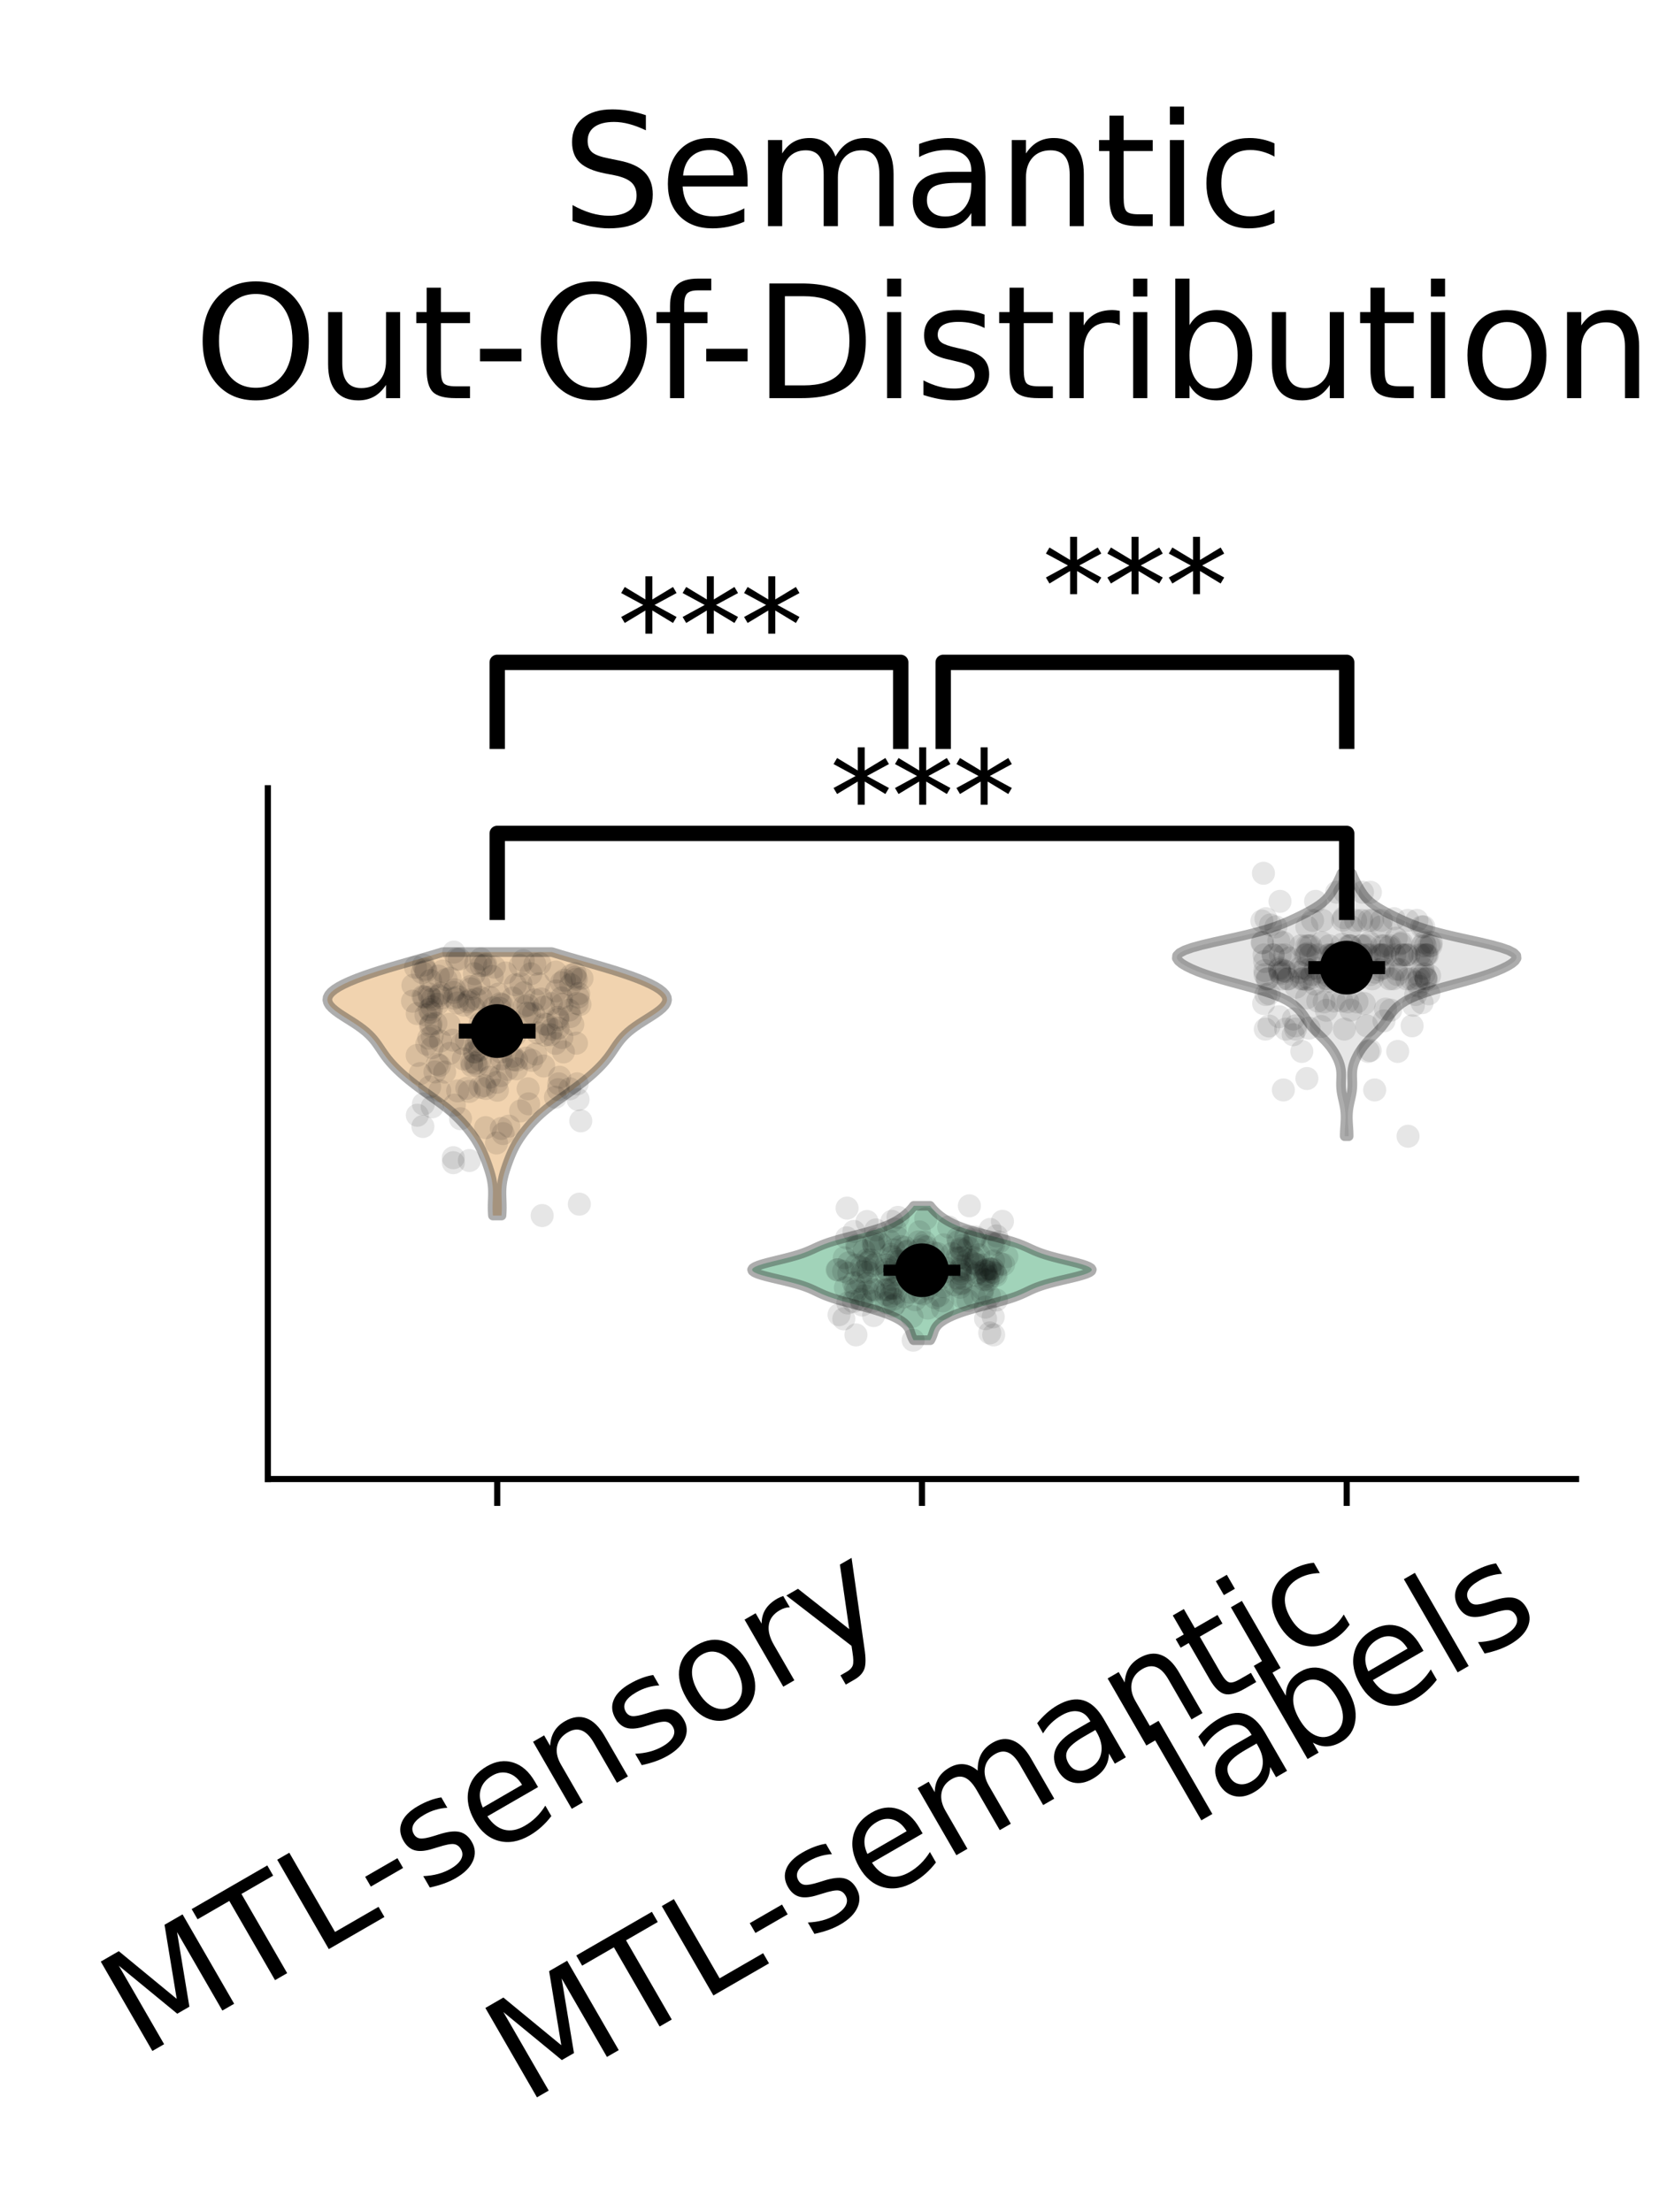 <?xml version="1.0" encoding="utf-8" standalone="no"?>
<!DOCTYPE svg PUBLIC "-//W3C//DTD SVG 1.1//EN"
  "http://www.w3.org/Graphics/SVG/1.1/DTD/svg11.dtd">
<svg xmlns:xlink="http://www.w3.org/1999/xlink" width="216pt" height="288pt" viewBox="0 0 216 288" xmlns="http://www.w3.org/2000/svg" version="1.1">
 <defs>
  <style type="text/css">*{stroke-linejoin: round; stroke-linecap: butt}</style>
 </defs>
 <g id="figure_1">
  <g id="patch_1">
   <path d="M 0 288 
L 216 288 
L 216 0 
L 0 0 
L 0 288 
z
" style="fill: none"/>
  </g>
  <g id="axes_1">
   <g id="patch_2">
    <path d="M 34.874 192.55 
L 205.2 192.55 
L 205.2 102.624 
L 34.874 102.624 
L 34.874 192.55 
z
" style="fill: none"/>
   </g>
   <g id="FillBetweenPolyCollection_1">
    <defs>
     <path id="mf3bb5428f6" d="M 65.297 -129.751 
L 64.176 -129.751 
L 64.153 -130.097 
L 64.139 -130.443 
L 64.134 -130.79 
L 64.137 -131.136 
L 64.146 -131.483 
L 64.158 -131.829 
L 64.17 -132.176 
L 64.177 -132.522 
L 64.177 -132.869 
L 64.167 -133.215 
L 64.143 -133.562 
L 64.105 -133.908 
L 64.051 -134.255 
L 63.982 -134.601 
L 63.899 -134.948 
L 63.803 -135.294 
L 63.698 -135.641 
L 63.585 -135.987 
L 63.466 -136.333 
L 63.342 -136.68 
L 63.212 -137.026 
L 63.077 -137.373 
L 62.934 -137.719 
L 62.782 -138.066 
L 62.619 -138.412 
L 62.443 -138.759 
L 62.251 -139.105 
L 62.045 -139.452 
L 61.823 -139.798 
L 61.585 -140.145 
L 61.333 -140.491 
L 61.067 -140.838 
L 60.788 -141.184 
L 60.494 -141.531 
L 60.184 -141.877 
L 59.857 -142.223 
L 59.51 -142.57 
L 59.142 -142.916 
L 58.751 -143.263 
L 58.337 -143.609 
L 57.9 -143.956 
L 57.444 -144.302 
L 56.973 -144.649 
L 56.491 -144.995 
L 56.004 -145.342 
L 55.518 -145.688 
L 55.037 -146.035 
L 54.566 -146.381 
L 54.107 -146.728 
L 53.662 -147.074 
L 53.232 -147.421 
L 52.817 -147.767 
L 52.418 -148.113 
L 52.035 -148.46 
L 51.671 -148.806 
L 51.325 -149.153 
L 51 -149.499 
L 50.696 -149.846 
L 50.412 -150.192 
L 50.148 -150.539 
L 49.901 -150.885 
L 49.664 -151.232 
L 49.431 -151.578 
L 49.195 -151.925 
L 48.947 -152.271 
L 48.677 -152.618 
L 48.377 -152.964 
L 48.04 -153.311 
L 47.66 -153.657 
L 47.236 -154.003 
L 46.767 -154.35 
L 46.26 -154.696 
L 45.725 -155.043 
L 45.174 -155.389 
L 44.627 -155.736 
L 44.105 -156.082 
L 43.629 -156.429 
L 43.224 -156.775 
L 42.909 -157.122 
L 42.702 -157.468 
L 42.616 -157.815 
L 42.66 -158.161 
L 42.834 -158.508 
L 43.139 -158.854 
L 43.568 -159.201 
L 44.113 -159.547 
L 44.767 -159.893 
L 45.52 -160.24 
L 46.364 -160.586 
L 47.291 -160.933 
L 48.294 -161.279 
L 49.365 -161.626 
L 50.493 -161.972 
L 51.666 -162.319 
L 52.87 -162.665 
L 54.087 -163.012 
L 55.297 -163.358 
L 56.479 -163.705 
L 57.614 -164.051 
L 71.859 -164.051 
L 71.859 -164.051 
L 72.994 -163.705 
L 74.177 -163.358 
L 75.386 -163.012 
L 76.603 -162.665 
L 77.807 -162.319 
L 78.98 -161.972 
L 80.108 -161.626 
L 81.179 -161.279 
L 82.182 -160.933 
L 83.11 -160.586 
L 83.954 -160.24 
L 84.706 -159.893 
L 85.36 -159.547 
L 85.905 -159.201 
L 86.334 -158.854 
L 86.639 -158.508 
L 86.814 -158.161 
L 86.857 -157.815 
L 86.771 -157.468 
L 86.564 -157.122 
L 86.249 -156.775 
L 85.844 -156.429 
L 85.368 -156.082 
L 84.846 -155.736 
L 84.299 -155.389 
L 83.749 -155.043 
L 83.213 -154.696 
L 82.706 -154.35 
L 82.237 -154.003 
L 81.813 -153.657 
L 81.433 -153.311 
L 81.096 -152.964 
L 80.796 -152.618 
L 80.527 -152.271 
L 80.278 -151.925 
L 80.042 -151.578 
L 79.81 -151.232 
L 79.573 -150.885 
L 79.325 -150.539 
L 79.061 -150.192 
L 78.777 -149.846 
L 78.473 -149.499 
L 78.148 -149.153 
L 77.802 -148.806 
L 77.438 -148.46 
L 77.055 -148.113 
L 76.656 -147.767 
L 76.241 -147.421 
L 75.811 -147.074 
L 75.366 -146.728 
L 74.907 -146.381 
L 74.436 -146.035 
L 73.955 -145.688 
L 73.469 -145.342 
L 72.982 -144.995 
L 72.5 -144.649 
L 72.029 -144.302 
L 71.573 -143.956 
L 71.136 -143.609 
L 70.722 -143.263 
L 70.331 -142.916 
L 69.963 -142.57 
L 69.616 -142.223 
L 69.289 -141.877 
L 68.979 -141.531 
L 68.685 -141.184 
L 68.406 -140.838 
L 68.14 -140.491 
L 67.888 -140.145 
L 67.651 -139.798 
L 67.428 -139.452 
L 67.222 -139.105 
L 67.031 -138.759 
L 66.854 -138.412 
L 66.691 -138.066 
L 66.539 -137.719 
L 66.396 -137.373 
L 66.261 -137.026 
L 66.132 -136.68 
L 66.007 -136.333 
L 65.888 -135.987 
L 65.775 -135.641 
L 65.67 -135.294 
L 65.575 -134.948 
L 65.492 -134.601 
L 65.423 -134.255 
L 65.369 -133.908 
L 65.33 -133.562 
L 65.307 -133.215 
L 65.296 -132.869 
L 65.296 -132.522 
L 65.304 -132.176 
L 65.315 -131.829 
L 65.327 -131.483 
L 65.336 -131.136 
L 65.339 -130.79 
L 65.334 -130.443 
L 65.32 -130.097 
L 65.297 -129.751 
z
" style="stroke: #323232; stroke-opacity: 0.4; stroke-width: 1.25"/>
    </defs>
    <g clip-path="url(#p7dda7e25e4)">
     <use xlink:href="#mf3bb5428f6" x="0" y="288" style="fill: #dc9238; fill-opacity: 0.4; stroke: #323232; stroke-opacity: 0.4; stroke-width: 1.25"/>
    </g>
   </g>
   <g id="FillBetweenPolyCollection_2">
    <defs>
     <path id="m7d5fd30bc2" d="M 121.125 -113.526 
L 118.949 -113.526 
L 118.853 -113.702 
L 118.768 -113.879 
L 118.694 -114.056 
L 118.629 -114.232 
L 118.57 -114.409 
L 118.511 -114.586 
L 118.448 -114.763 
L 118.373 -114.939 
L 118.28 -115.116 
L 118.163 -115.293 
L 118.019 -115.469 
L 117.843 -115.646 
L 117.634 -115.823 
L 117.392 -115.999 
L 117.115 -116.176 
L 116.802 -116.353 
L 116.454 -116.53 
L 116.067 -116.706 
L 115.64 -116.883 
L 115.172 -117.06 
L 114.66 -117.236 
L 114.105 -117.413 
L 113.511 -117.59 
L 112.881 -117.767 
L 112.225 -117.943 
L 111.552 -118.12 
L 110.877 -118.297 
L 110.213 -118.473 
L 109.573 -118.65 
L 108.97 -118.827 
L 108.41 -119.004 
L 107.9 -119.18 
L 107.438 -119.357 
L 107.019 -119.534 
L 106.631 -119.71 
L 106.259 -119.887 
L 105.885 -120.064 
L 105.49 -120.241 
L 105.054 -120.417 
L 104.564 -120.594 
L 104.009 -120.771 
L 103.387 -120.947 
L 102.704 -121.124 
L 101.975 -121.301 
L 101.222 -121.478 
L 100.475 -121.654 
L 99.768 -121.831 
L 99.134 -122.008 
L 98.608 -122.184 
L 98.216 -122.361 
L 97.982 -122.538 
L 97.917 -122.715 
L 98.023 -122.891 
L 98.293 -123.068 
L 98.711 -123.245 
L 99.251 -123.421 
L 99.885 -123.598 
L 100.58 -123.775 
L 101.304 -123.952 
L 102.026 -124.128 
L 102.721 -124.305 
L 103.37 -124.482 
L 103.962 -124.658 
L 104.492 -124.835 
L 104.965 -125.012 
L 105.392 -125.189 
L 105.788 -125.365 
L 106.172 -125.542 
L 106.564 -125.719 
L 106.981 -125.895 
L 107.438 -126.072 
L 107.942 -126.249 
L 108.498 -126.426 
L 109.103 -126.602 
L 109.749 -126.779 
L 110.423 -126.956 
L 111.112 -127.132 
L 111.8 -127.309 
L 112.473 -127.486 
L 113.117 -127.663 
L 113.723 -127.839 
L 114.285 -128.016 
L 114.799 -128.193 
L 115.266 -128.369 
L 115.688 -128.546 
L 116.07 -128.723 
L 116.416 -128.9 
L 116.73 -129.076 
L 117.019 -129.253 
L 117.286 -129.43 
L 117.532 -129.606 
L 117.762 -129.783 
L 117.975 -129.96 
L 118.174 -130.137 
L 118.359 -130.313 
L 118.53 -130.49 
L 118.69 -130.667 
L 118.839 -130.843 
L 118.978 -131.02 
L 121.096 -131.02 
L 121.096 -131.02 
L 121.235 -130.843 
L 121.384 -130.667 
L 121.544 -130.49 
L 121.716 -130.313 
L 121.9 -130.137 
L 122.099 -129.96 
L 122.312 -129.783 
L 122.542 -129.606 
L 122.789 -129.43 
L 123.055 -129.253 
L 123.344 -129.076 
L 123.659 -128.9 
L 124.004 -128.723 
L 124.386 -128.546 
L 124.808 -128.369 
L 125.275 -128.193 
L 125.789 -128.016 
L 126.351 -127.839 
L 126.957 -127.663 
L 127.601 -127.486 
L 128.274 -127.309 
L 128.962 -127.132 
L 129.651 -126.956 
L 130.326 -126.779 
L 130.971 -126.602 
L 131.576 -126.426 
L 132.132 -126.249 
L 132.636 -126.072 
L 133.093 -125.895 
L 133.51 -125.719 
L 133.902 -125.542 
L 134.286 -125.365 
L 134.683 -125.189 
L 135.109 -125.012 
L 135.582 -124.835 
L 136.113 -124.658 
L 136.704 -124.482 
L 137.353 -124.305 
L 138.048 -124.128 
L 138.77 -123.952 
L 139.494 -123.775 
L 140.189 -123.598 
L 140.823 -123.421 
L 141.364 -123.245 
L 141.781 -123.068 
L 142.051 -122.891 
L 142.157 -122.715 
L 142.092 -122.538 
L 141.858 -122.361 
L 141.467 -122.184 
L 140.94 -122.008 
L 140.306 -121.831 
L 139.599 -121.654 
L 138.852 -121.478 
L 138.099 -121.301 
L 137.37 -121.124 
L 136.687 -120.947 
L 136.066 -120.771 
L 135.511 -120.594 
L 135.02 -120.417 
L 134.585 -120.241 
L 134.189 -120.064 
L 133.815 -119.887 
L 133.443 -119.71 
L 133.055 -119.534 
L 132.636 -119.357 
L 132.174 -119.18 
L 131.664 -119.004 
L 131.105 -118.827 
L 130.501 -118.65 
L 129.861 -118.473 
L 129.197 -118.297 
L 128.522 -118.12 
L 127.85 -117.943 
L 127.193 -117.767 
L 126.564 -117.59 
L 125.969 -117.413 
L 125.414 -117.236 
L 124.903 -117.06 
L 124.434 -116.883 
L 124.007 -116.706 
L 123.621 -116.53 
L 123.272 -116.353 
L 122.959 -116.176 
L 122.682 -115.999 
L 122.44 -115.823 
L 122.231 -115.646 
L 122.056 -115.469 
L 121.911 -115.293 
L 121.795 -115.116 
L 121.702 -114.939 
L 121.627 -114.763 
L 121.563 -114.586 
L 121.505 -114.409 
L 121.445 -114.232 
L 121.38 -114.056 
L 121.306 -113.879 
L 121.221 -113.702 
L 121.125 -113.526 
z
" style="stroke: #323232; stroke-opacity: 0.4; stroke-width: 1.25"/>
    </defs>
    <g clip-path="url(#p7dda7e25e4)">
     <use xlink:href="#m7d5fd30bc2" x="0" y="288" style="fill: #159152; fill-opacity: 0.4; stroke: #323232; stroke-opacity: 0.4; stroke-width: 1.25"/>
    </g>
   </g>
   <g id="FillBetweenPolyCollection_3">
    <defs>
     <path id="m40e420ee0d" d="M 175.596 -140.079 
L 175.08 -140.079 
L 175.084 -140.425 
L 175.097 -140.771 
L 175.117 -141.117 
L 175.141 -141.463 
L 175.163 -141.809 
L 175.18 -142.154 
L 175.188 -142.5 
L 175.183 -142.846 
L 175.162 -143.192 
L 175.126 -143.538 
L 175.074 -143.883 
L 175.009 -144.229 
L 174.934 -144.575 
L 174.854 -144.921 
L 174.777 -145.267 
L 174.708 -145.613 
L 174.653 -145.958 
L 174.616 -146.304 
L 174.598 -146.65 
L 174.596 -146.996 
L 174.605 -147.342 
L 174.617 -147.687 
L 174.623 -148.033 
L 174.614 -148.379 
L 174.583 -148.725 
L 174.525 -149.071 
L 174.437 -149.417 
L 174.321 -149.762 
L 174.179 -150.108 
L 174.013 -150.454 
L 173.826 -150.8 
L 173.617 -151.146 
L 173.383 -151.491 
L 173.123 -151.837 
L 172.833 -152.183 
L 172.515 -152.529 
L 172.176 -152.875 
L 171.826 -153.221 
L 171.478 -153.566 
L 171.145 -153.912 
L 170.838 -154.258 
L 170.559 -154.604 
L 170.306 -154.95 
L 170.069 -155.295 
L 169.836 -155.641 
L 169.592 -155.987 
L 169.321 -156.333 
L 169.007 -156.679 
L 168.634 -157.025 
L 168.182 -157.37 
L 167.629 -157.716 
L 166.954 -158.062 
L 166.139 -158.408 
L 165.179 -158.754 
L 164.083 -159.099 
L 162.878 -159.445 
L 161.61 -159.791 
L 160.331 -160.137 
L 159.092 -160.483 
L 157.936 -160.829 
L 156.888 -161.174 
L 155.955 -161.52 
L 155.138 -161.866 
L 154.436 -162.212 
L 153.86 -162.558 
L 153.439 -162.903 
L 153.217 -163.249 
L 153.25 -163.595 
L 153.585 -163.941 
L 154.248 -164.287 
L 155.231 -164.633 
L 156.491 -164.978 
L 157.95 -165.324 
L 159.51 -165.67 
L 161.074 -166.016 
L 162.557 -166.362 
L 163.904 -166.707 
L 165.09 -167.053 
L 166.122 -167.399 
L 167.027 -167.745 
L 167.841 -168.091 
L 168.595 -168.437 
L 169.31 -168.782 
L 169.991 -169.128 
L 170.632 -169.474 
L 171.221 -169.82 
L 171.746 -170.166 
L 172.199 -170.511 
L 172.582 -170.857 
L 172.903 -171.203 
L 173.175 -171.549 
L 173.412 -171.895 
L 173.627 -172.241 
L 173.828 -172.586 
L 174.019 -172.932 
L 174.2 -173.278 
L 174.371 -173.624 
L 174.527 -173.97 
L 174.668 -174.315 
L 176.008 -174.315 
L 176.008 -174.315 
L 176.148 -173.97 
L 176.305 -173.624 
L 176.475 -173.278 
L 176.657 -172.932 
L 176.848 -172.586 
L 177.049 -172.241 
L 177.264 -171.895 
L 177.501 -171.549 
L 177.772 -171.203 
L 178.093 -170.857 
L 178.476 -170.511 
L 178.929 -170.166 
L 179.454 -169.82 
L 180.043 -169.474 
L 180.685 -169.128 
L 181.366 -168.782 
L 182.08 -168.437 
L 182.834 -168.091 
L 183.648 -167.745 
L 184.554 -167.399 
L 185.586 -167.053 
L 186.772 -166.707 
L 188.118 -166.362 
L 189.601 -166.016 
L 191.165 -165.67 
L 192.726 -165.324 
L 194.184 -164.978 
L 195.444 -164.633 
L 196.428 -164.287 
L 197.09 -163.941 
L 197.425 -163.595 
L 197.458 -163.249 
L 197.237 -162.903 
L 196.815 -162.558 
L 196.239 -162.212 
L 195.537 -161.866 
L 194.72 -161.52 
L 193.788 -161.174 
L 192.739 -160.829 
L 191.583 -160.483 
L 190.345 -160.137 
L 189.065 -159.791 
L 187.797 -159.445 
L 186.593 -159.099 
L 185.497 -158.754 
L 184.536 -158.408 
L 183.722 -158.062 
L 183.046 -157.716 
L 182.493 -157.37 
L 182.041 -157.025 
L 181.668 -156.679 
L 181.355 -156.333 
L 181.083 -155.987 
L 180.839 -155.641 
L 180.606 -155.295 
L 180.369 -154.95 
L 180.116 -154.604 
L 179.838 -154.258 
L 179.53 -153.912 
L 179.197 -153.566 
L 178.85 -153.221 
L 178.499 -152.875 
L 178.16 -152.529 
L 177.843 -152.183 
L 177.553 -151.837 
L 177.292 -151.491 
L 177.059 -151.146 
L 176.849 -150.8 
L 176.662 -150.454 
L 176.496 -150.108 
L 176.354 -149.762 
L 176.238 -149.417 
L 176.15 -149.071 
L 176.092 -148.725 
L 176.061 -148.379 
L 176.053 -148.033 
L 176.059 -147.687 
L 176.071 -147.342 
L 176.08 -146.996 
L 176.077 -146.65 
L 176.059 -146.304 
L 176.022 -145.958 
L 175.967 -145.613 
L 175.899 -145.267 
L 175.821 -144.921 
L 175.742 -144.575 
L 175.667 -144.229 
L 175.601 -143.883 
L 175.549 -143.538 
L 175.513 -143.192 
L 175.493 -142.846 
L 175.488 -142.5 
L 175.496 -142.154 
L 175.513 -141.809 
L 175.535 -141.463 
L 175.558 -141.117 
L 175.578 -140.771 
L 175.591 -140.425 
L 175.596 -140.079 
z
" style="stroke: #323232; stroke-opacity: 0.4; stroke-width: 1.25"/>
    </defs>
    <g clip-path="url(#p7dda7e25e4)">
     <use xlink:href="#m40e420ee0d" x="0" y="288" style="fill: #c0c0c0; fill-opacity: 0.4; stroke: #323232; stroke-opacity: 0.4; stroke-width: 1.25"/>
    </g>
   </g>
   <g id="matplotlib.axis_1">
    <g id="xtick_1">
     <g id="line2d_1">
      <defs>
       <path id="me5ebed1a03" d="M 0 0 
L 0 3.5 
" style="stroke: #000000; stroke-width: 0.8"/>
      </defs>
      <g>
       <use xlink:href="#me5ebed1a03" x="64.737" y="192.55" style="stroke: #000000; stroke-width: 0.8"/>
      </g>
     </g>
     <g id="text_1">
      <!-- MTL-sensory -->
      <g transform="translate(18.273 267.913) rotate(-30) scale(0.18 -0.18)">
       <defs>
        <path id="DejaVuSans-4d" d="M 628 4666 
L 1569 4666 
L 2759 1491 
L 3956 4666 
L 4897 4666 
L 4897 0 
L 4281 0 
L 4281 4097 
L 3078 897 
L 2444 897 
L 1241 4097 
L 1241 0 
L 628 0 
L 628 4666 
z
" transform="scale(0.016)"/>
        <path id="DejaVuSans-54" d="M -19 4666 
L 3928 4666 
L 3928 4134 
L 2272 4134 
L 2272 0 
L 1638 0 
L 1638 4134 
L -19 4134 
L -19 4666 
z
" transform="scale(0.016)"/>
        <path id="DejaVuSans-4c" d="M 628 4666 
L 1259 4666 
L 1259 531 
L 3531 531 
L 3531 0 
L 628 0 
L 628 4666 
z
" transform="scale(0.016)"/>
        <path id="DejaVuSans-2d" d="M 313 2009 
L 1997 2009 
L 1997 1497 
L 313 1497 
L 313 2009 
z
" transform="scale(0.016)"/>
        <path id="DejaVuSans-73" d="M 2834 3397 
L 2834 2853 
Q 2591 2978 2328 3040 
Q 2066 3103 1784 3103 
Q 1356 3103 1142 2972 
Q 928 2841 928 2578 
Q 928 2378 1081 2264 
Q 1234 2150 1697 2047 
L 1894 2003 
Q 2506 1872 2764 1633 
Q 3022 1394 3022 966 
Q 3022 478 2636 193 
Q 2250 -91 1575 -91 
Q 1294 -91 989 -36 
Q 684 19 347 128 
L 347 722 
Q 666 556 975 473 
Q 1284 391 1588 391 
Q 1994 391 2212 530 
Q 2431 669 2431 922 
Q 2431 1156 2273 1281 
Q 2116 1406 1581 1522 
L 1381 1569 
Q 847 1681 609 1914 
Q 372 2147 372 2553 
Q 372 3047 722 3315 
Q 1072 3584 1716 3584 
Q 2034 3584 2315 3537 
Q 2597 3491 2834 3397 
z
" transform="scale(0.016)"/>
        <path id="DejaVuSans-65" d="M 3597 1894 
L 3597 1613 
L 953 1613 
Q 991 1019 1311 708 
Q 1631 397 2203 397 
Q 2534 397 2845 478 
Q 3156 559 3463 722 
L 3463 178 
Q 3153 47 2828 -22 
Q 2503 -91 2169 -91 
Q 1331 -91 842 396 
Q 353 884 353 1716 
Q 353 2575 817 3079 
Q 1281 3584 2069 3584 
Q 2775 3584 3186 3129 
Q 3597 2675 3597 1894 
z
M 3022 2063 
Q 3016 2534 2758 2815 
Q 2500 3097 2075 3097 
Q 1594 3097 1305 2825 
Q 1016 2553 972 2059 
L 3022 2063 
z
" transform="scale(0.016)"/>
        <path id="DejaVuSans-6e" d="M 3513 2113 
L 3513 0 
L 2938 0 
L 2938 2094 
Q 2938 2591 2744 2837 
Q 2550 3084 2163 3084 
Q 1697 3084 1428 2787 
Q 1159 2491 1159 1978 
L 1159 0 
L 581 0 
L 581 3500 
L 1159 3500 
L 1159 2956 
Q 1366 3272 1645 3428 
Q 1925 3584 2291 3584 
Q 2894 3584 3203 3211 
Q 3513 2838 3513 2113 
z
" transform="scale(0.016)"/>
        <path id="DejaVuSans-6f" d="M 1959 3097 
Q 1497 3097 1228 2736 
Q 959 2375 959 1747 
Q 959 1119 1226 758 
Q 1494 397 1959 397 
Q 2419 397 2687 759 
Q 2956 1122 2956 1747 
Q 2956 2369 2687 2733 
Q 2419 3097 1959 3097 
z
M 1959 3584 
Q 2709 3584 3137 3096 
Q 3566 2609 3566 1747 
Q 3566 888 3137 398 
Q 2709 -91 1959 -91 
Q 1206 -91 779 398 
Q 353 888 353 1747 
Q 353 2609 779 3096 
Q 1206 3584 1959 3584 
z
" transform="scale(0.016)"/>
        <path id="DejaVuSans-72" d="M 2631 2963 
Q 2534 3019 2420 3045 
Q 2306 3072 2169 3072 
Q 1681 3072 1420 2755 
Q 1159 2438 1159 1844 
L 1159 0 
L 581 0 
L 581 3500 
L 1159 3500 
L 1159 2956 
Q 1341 3275 1631 3429 
Q 1922 3584 2338 3584 
Q 2397 3584 2469 3576 
Q 2541 3569 2628 3553 
L 2631 2963 
z
" transform="scale(0.016)"/>
        <path id="DejaVuSans-79" d="M 2059 -325 
Q 1816 -950 1584 -1140 
Q 1353 -1331 966 -1331 
L 506 -1331 
L 506 -850 
L 844 -850 
Q 1081 -850 1212 -737 
Q 1344 -625 1503 -206 
L 1606 56 
L 191 3500 
L 800 3500 
L 1894 763 
L 2988 3500 
L 3597 3500 
L 2059 -325 
z
" transform="scale(0.016)"/>
       </defs>
       <use xlink:href="#DejaVuSans-4d"/>
       <use xlink:href="#DejaVuSans-54" transform="translate(86.279 0)"/>
       <use xlink:href="#DejaVuSans-4c" transform="translate(147.363 0)"/>
       <use xlink:href="#DejaVuSans-2d" transform="translate(201.326 0)"/>
       <use xlink:href="#DejaVuSans-73" transform="translate(237.41 0)"/>
       <use xlink:href="#DejaVuSans-65" transform="translate(289.51 0)"/>
       <use xlink:href="#DejaVuSans-6e" transform="translate(351.033 0)"/>
       <use xlink:href="#DejaVuSans-73" transform="translate(414.412 0)"/>
       <use xlink:href="#DejaVuSans-6f" transform="translate(466.512 0)"/>
       <use xlink:href="#DejaVuSans-72" transform="translate(527.693 0)"/>
       <use xlink:href="#DejaVuSans-79" transform="translate(568.807 0)"/>
      </g>
     </g>
    </g>
    <g id="xtick_2">
     <g id="line2d_2">
      <g>
       <use xlink:href="#me5ebed1a03" x="120.037" y="192.55" style="stroke: #000000; stroke-width: 0.8"/>
      </g>
     </g>
     <g id="text_2">
      <!-- MTL-semantic -->
      <g transform="translate(68.346 273.95) rotate(-30) scale(0.18 -0.18)">
       <defs>
        <path id="DejaVuSans-6d" d="M 3328 2828 
Q 3544 3216 3844 3400 
Q 4144 3584 4550 3584 
Q 5097 3584 5394 3201 
Q 5691 2819 5691 2113 
L 5691 0 
L 5113 0 
L 5113 2094 
Q 5113 2597 4934 2840 
Q 4756 3084 4391 3084 
Q 3944 3084 3684 2787 
Q 3425 2491 3425 1978 
L 3425 0 
L 2847 0 
L 2847 2094 
Q 2847 2600 2669 2842 
Q 2491 3084 2119 3084 
Q 1678 3084 1418 2786 
Q 1159 2488 1159 1978 
L 1159 0 
L 581 0 
L 581 3500 
L 1159 3500 
L 1159 2956 
Q 1356 3278 1631 3431 
Q 1906 3584 2284 3584 
Q 2666 3584 2933 3390 
Q 3200 3197 3328 2828 
z
" transform="scale(0.016)"/>
        <path id="DejaVuSans-61" d="M 2194 1759 
Q 1497 1759 1228 1600 
Q 959 1441 959 1056 
Q 959 750 1161 570 
Q 1363 391 1709 391 
Q 2188 391 2477 730 
Q 2766 1069 2766 1631 
L 2766 1759 
L 2194 1759 
z
M 3341 1997 
L 3341 0 
L 2766 0 
L 2766 531 
Q 2569 213 2275 61 
Q 1981 -91 1556 -91 
Q 1019 -91 701 211 
Q 384 513 384 1019 
Q 384 1609 779 1909 
Q 1175 2209 1959 2209 
L 2766 2209 
L 2766 2266 
Q 2766 2663 2505 2880 
Q 2244 3097 1772 3097 
Q 1472 3097 1187 3025 
Q 903 2953 641 2809 
L 641 3341 
Q 956 3463 1253 3523 
Q 1550 3584 1831 3584 
Q 2591 3584 2966 3190 
Q 3341 2797 3341 1997 
z
" transform="scale(0.016)"/>
        <path id="DejaVuSans-74" d="M 1172 4494 
L 1172 3500 
L 2356 3500 
L 2356 3053 
L 1172 3053 
L 1172 1153 
Q 1172 725 1289 603 
Q 1406 481 1766 481 
L 2356 481 
L 2356 0 
L 1766 0 
Q 1100 0 847 248 
Q 594 497 594 1153 
L 594 3053 
L 172 3053 
L 172 3500 
L 594 3500 
L 594 4494 
L 1172 4494 
z
" transform="scale(0.016)"/>
        <path id="DejaVuSans-69" d="M 603 3500 
L 1178 3500 
L 1178 0 
L 603 0 
L 603 3500 
z
M 603 4863 
L 1178 4863 
L 1178 4134 
L 603 4134 
L 603 4863 
z
" transform="scale(0.016)"/>
        <path id="DejaVuSans-63" d="M 3122 3366 
L 3122 2828 
Q 2878 2963 2633 3030 
Q 2388 3097 2138 3097 
Q 1578 3097 1268 2742 
Q 959 2388 959 1747 
Q 959 1106 1268 751 
Q 1578 397 2138 397 
Q 2388 397 2633 464 
Q 2878 531 3122 666 
L 3122 134 
Q 2881 22 2623 -34 
Q 2366 -91 2075 -91 
Q 1284 -91 818 406 
Q 353 903 353 1747 
Q 353 2603 823 3093 
Q 1294 3584 2113 3584 
Q 2378 3584 2631 3529 
Q 2884 3475 3122 3366 
z
" transform="scale(0.016)"/>
       </defs>
       <use xlink:href="#DejaVuSans-4d"/>
       <use xlink:href="#DejaVuSans-54" transform="translate(86.279 0)"/>
       <use xlink:href="#DejaVuSans-4c" transform="translate(147.363 0)"/>
       <use xlink:href="#DejaVuSans-2d" transform="translate(201.326 0)"/>
       <use xlink:href="#DejaVuSans-73" transform="translate(237.41 0)"/>
       <use xlink:href="#DejaVuSans-65" transform="translate(289.51 0)"/>
       <use xlink:href="#DejaVuSans-6d" transform="translate(351.033 0)"/>
       <use xlink:href="#DejaVuSans-61" transform="translate(448.445 0)"/>
       <use xlink:href="#DejaVuSans-6e" transform="translate(509.725 0)"/>
       <use xlink:href="#DejaVuSans-74" transform="translate(573.104 0)"/>
       <use xlink:href="#DejaVuSans-69" transform="translate(612.312 0)"/>
       <use xlink:href="#DejaVuSans-63" transform="translate(640.096 0)"/>
      </g>
     </g>
    </g>
    <g id="xtick_3">
     <g id="line2d_3">
      <g>
       <use xlink:href="#me5ebed1a03" x="175.338" y="192.55" style="stroke: #000000; stroke-width: 0.8"/>
      </g>
     </g>
     <g id="text_3">
      <!-- labels -->
      <g transform="translate(154.91 237.851) rotate(-30) scale(0.18 -0.18)">
       <defs>
        <path id="DejaVuSans-6c" d="M 603 4863 
L 1178 4863 
L 1178 0 
L 603 0 
L 603 4863 
z
" transform="scale(0.016)"/>
        <path id="DejaVuSans-62" d="M 3116 1747 
Q 3116 2381 2855 2742 
Q 2594 3103 2138 3103 
Q 1681 3103 1420 2742 
Q 1159 2381 1159 1747 
Q 1159 1113 1420 752 
Q 1681 391 2138 391 
Q 2594 391 2855 752 
Q 3116 1113 3116 1747 
z
M 1159 2969 
Q 1341 3281 1617 3432 
Q 1894 3584 2278 3584 
Q 2916 3584 3314 3078 
Q 3713 2572 3713 1747 
Q 3713 922 3314 415 
Q 2916 -91 2278 -91 
Q 1894 -91 1617 61 
Q 1341 213 1159 525 
L 1159 0 
L 581 0 
L 581 4863 
L 1159 4863 
L 1159 2969 
z
" transform="scale(0.016)"/>
       </defs>
       <use xlink:href="#DejaVuSans-6c"/>
       <use xlink:href="#DejaVuSans-61" transform="translate(27.783 0)"/>
       <use xlink:href="#DejaVuSans-62" transform="translate(89.062 0)"/>
       <use xlink:href="#DejaVuSans-65" transform="translate(152.539 0)"/>
       <use xlink:href="#DejaVuSans-6c" transform="translate(214.062 0)"/>
       <use xlink:href="#DejaVuSans-73" transform="translate(241.846 0)"/>
      </g>
     </g>
    </g>
   </g>
   <g id="matplotlib.axis_2"/>
   <g id="line2d_4">
    <path d="M 64.737 118.773 
L 64.737 108.496 
L 175.338 108.496 
L 175.338 118.773 
" style="fill: none; stroke: #000000; stroke-width: 2; stroke-linecap: square"/>
   </g>
   <g id="line2d_5">
    <path d="M 64.737 96.506 
L 64.737 86.228 
L 117.272 86.228 
L 117.272 96.506 
" style="fill: none; stroke: #000000; stroke-width: 2; stroke-linecap: square"/>
   </g>
   <g id="line2d_6">
    <path d="M 122.802 96.506 
L 122.802 86.228 
L 175.338 86.228 
L 175.338 96.506 
" style="fill: none; stroke: #000000; stroke-width: 2; stroke-linecap: square"/>
   </g>
   <g id="patch_3">
    <path d="M 34.874 192.55 
L 34.874 102.624 
" style="fill: none; stroke: #000000; stroke-width: 0.8; stroke-linejoin: miter; stroke-linecap: square"/>
   </g>
   <g id="patch_4">
    <path d="M 34.874 192.55 
L 205.2 192.55 
" style="fill: none; stroke: #000000; stroke-width: 0.8; stroke-linejoin: miter; stroke-linecap: square"/>
   </g>
   <g id="PathCollection_1">
    <defs>
     <path id="ma22a090271" d="M 0 1.5 
C 0.398 1.5 0.779 1.342 1.061 1.061 
C 1.342 0.779 1.5 0.398 1.5 0 
C 1.5 -0.398 1.342 -0.779 1.061 -1.061 
C 0.779 -1.342 0.398 -1.5 0 -1.5 
C -0.398 -1.5 -0.779 -1.342 -1.061 -1.061 
C -1.342 -0.779 -1.5 -0.398 -1.5 0 
C -1.5 0.398 -1.342 0.779 -1.061 1.061 
C -0.779 1.342 -0.398 1.5 0 1.5 
z
"/>
    </defs>
    <g clip-path="url(#p7dda7e25e4)">
     <use xlink:href="#ma22a090271" x="57.54" y="129.91" style="fill-opacity: 0.1"/>
     <use xlink:href="#ma22a090271" x="60.932" y="130.426" style="fill-opacity: 0.1"/>
     <use xlink:href="#ma22a090271" x="68.726" y="130.856" style="fill-opacity: 0.1"/>
     <use xlink:href="#ma22a090271" x="55.075" y="129.716" style="fill-opacity: 0.1"/>
     <use xlink:href="#ma22a090271" x="67.109" y="128.21" style="fill-opacity: 0.1"/>
     <use xlink:href="#ma22a090271" x="64.242" y="131.201" style="fill-opacity: 0.1"/>
     <use xlink:href="#ma22a090271" x="59.959" y="145.64" style="fill-opacity: 0.1"/>
     <use xlink:href="#ma22a090271" x="58.95" y="135.418" style="fill-opacity: 0.1"/>
     <use xlink:href="#ma22a090271" x="65.058" y="131.265" style="fill-opacity: 0.1"/>
     <use xlink:href="#ma22a090271" x="61.815" y="136.989" style="fill-opacity: 0.1"/>
     <use xlink:href="#ma22a090271" x="63.775" y="140.238" style="fill-opacity: 0.1"/>
     <use xlink:href="#ma22a090271" x="61.142" y="130.211" style="fill-opacity: 0.1"/>
     <use xlink:href="#ma22a090271" x="75.144" y="141.099" style="fill-opacity: 0.1"/>
     <use xlink:href="#ma22a090271" x="56.628" y="139.55" style="fill-opacity: 0.1"/>
     <use xlink:href="#ma22a090271" x="55.818" y="135.16" style="fill-opacity: 0.1"/>
     <use xlink:href="#ma22a090271" x="61.272" y="128.425" style="fill-opacity: 0.1"/>
     <use xlink:href="#ma22a090271" x="66.75" y="129.931" style="fill-opacity: 0.1"/>
     <use xlink:href="#ma22a090271" x="68.258" y="131.007" style="fill-opacity: 0.1"/>
     <use xlink:href="#ma22a090271" x="62.464" y="136.709" style="fill-opacity: 0.1"/>
     <use xlink:href="#ma22a090271" x="75.781" y="127.37" style="fill-opacity: 0.1"/>
     <use xlink:href="#ma22a090271" x="61.46" y="138.754" style="fill-opacity: 0.1"/>
     <use xlink:href="#ma22a090271" x="69.634" y="125.541" style="fill-opacity: 0.1"/>
     <use xlink:href="#ma22a090271" x="67.78" y="144.628" style="fill-opacity: 0.1"/>
     <use xlink:href="#ma22a090271" x="71.661" y="134.708" style="fill-opacity: 0.1"/>
     <use xlink:href="#ma22a090271" x="75.271" y="129.802" style="fill-opacity: 0.1"/>
     <use xlink:href="#ma22a090271" x="73.359" y="136.946" style="fill-opacity: 0.1"/>
     <use xlink:href="#ma22a090271" x="70.589" y="158.249" style="fill-opacity: 0.1"/>
     <use xlink:href="#ma22a090271" x="69.122" y="126.768" style="fill-opacity: 0.1"/>
     <use xlink:href="#ma22a090271" x="61.098" y="142.089" style="fill-opacity: 0.1"/>
     <use xlink:href="#ma22a090271" x="56.943" y="130.749" style="fill-opacity: 0.1"/>
     <use xlink:href="#ma22a090271" x="55.062" y="146.651" style="fill-opacity: 0.1"/>
     <use xlink:href="#ma22a090271" x="59.027" y="151.364" style="fill-opacity: 0.1"/>
     <use xlink:href="#ma22a090271" x="63.239" y="125.541" style="fill-opacity: 0.1"/>
     <use xlink:href="#ma22a090271" x="65.223" y="136.968" style="fill-opacity: 0.1"/>
     <use xlink:href="#ma22a090271" x="70.777" y="131.115" style="fill-opacity: 0.1"/>
     <use xlink:href="#ma22a090271" x="74.884" y="126.746" style="fill-opacity: 0.1"/>
     <use xlink:href="#ma22a090271" x="56.272" y="144.09" style="fill-opacity: 0.1"/>
     <use xlink:href="#ma22a090271" x="56.043" y="133.546" style="fill-opacity: 0.1"/>
     <use xlink:href="#ma22a090271" x="66.721" y="137.506" style="fill-opacity: 0.1"/>
     <use xlink:href="#ma22a090271" x="70.165" y="128.08" style="fill-opacity: 0.1"/>
     <use xlink:href="#ma22a090271" x="72.438" y="129.006" style="fill-opacity: 0.1"/>
     <use xlink:href="#ma22a090271" x="74.377" y="126.961" style="fill-opacity: 0.1"/>
     <use xlink:href="#ma22a090271" x="75.43" y="156.765" style="fill-opacity: 0.1"/>
     <use xlink:href="#ma22a090271" x="62.52" y="138.001" style="fill-opacity: 0.1"/>
     <use xlink:href="#ma22a090271" x="62.09" y="138.689" style="fill-opacity: 0.1"/>
     <use xlink:href="#ma22a090271" x="56.946" y="138.538" style="fill-opacity: 0.1"/>
     <use xlink:href="#ma22a090271" x="68.827" y="143.703" style="fill-opacity: 0.1"/>
     <use xlink:href="#ma22a090271" x="68.204" y="129.242" style="fill-opacity: 0.1"/>
     <use xlink:href="#ma22a090271" x="72.745" y="141.099" style="fill-opacity: 0.1"/>
     <use xlink:href="#ma22a090271" x="55.828" y="129.372" style="fill-opacity: 0.1"/>
     <use xlink:href="#ma22a090271" x="64.687" y="140.906" style="fill-opacity: 0.1"/>
     <use xlink:href="#ma22a090271" x="66.53" y="132.75" style="fill-opacity: 0.1"/>
     <use xlink:href="#ma22a090271" x="59.02" y="150.718" style="fill-opacity: 0.1"/>
     <use xlink:href="#ma22a090271" x="57.415" y="129.307" style="fill-opacity: 0.1"/>
     <use xlink:href="#ma22a090271" x="72.691" y="141.852" style="fill-opacity: 0.1"/>
     <use xlink:href="#ma22a090271" x="54.971" y="126.617" style="fill-opacity: 0.1"/>
     <use xlink:href="#ma22a090271" x="64.087" y="127.112" style="fill-opacity: 0.1"/>
     <use xlink:href="#ma22a090271" x="56.239" y="131.072" style="fill-opacity: 0.1"/>
     <use xlink:href="#ma22a090271" x="63.787" y="133.116" style="fill-opacity: 0.1"/>
     <use xlink:href="#ma22a090271" x="75.353" y="129.35" style="fill-opacity: 0.1"/>
     <use xlink:href="#ma22a090271" x="63.049" y="133.826" style="fill-opacity: 0.1"/>
     <use xlink:href="#ma22a090271" x="72.636" y="132.728" style="fill-opacity: 0.1"/>
     <use xlink:href="#ma22a090271" x="56.272" y="134.88" style="fill-opacity: 0.1"/>
     <use xlink:href="#ma22a090271" x="59.677" y="129.78" style="fill-opacity: 0.1"/>
     <use xlink:href="#ma22a090271" x="62.608" y="133.761" style="fill-opacity: 0.1"/>
     <use xlink:href="#ma22a090271" x="62.52" y="133.245" style="fill-opacity: 0.1"/>
     <use xlink:href="#ma22a090271" x="68.528" y="137.742" style="fill-opacity: 0.1"/>
     <use xlink:href="#ma22a090271" x="61.302" y="128.726" style="fill-opacity: 0.1"/>
     <use xlink:href="#ma22a090271" x="69.465" y="131.932" style="fill-opacity: 0.1"/>
     <use xlink:href="#ma22a090271" x="67.815" y="128.059" style="fill-opacity: 0.1"/>
     <use xlink:href="#ma22a090271" x="62.506" y="141.551" style="fill-opacity: 0.1"/>
     <use xlink:href="#ma22a090271" x="63.227" y="146.802" style="fill-opacity: 0.1"/>
     <use xlink:href="#ma22a090271" x="67.27" y="138.022" style="fill-opacity: 0.1"/>
     <use xlink:href="#ma22a090271" x="55.226" y="129.823" style="fill-opacity: 0.1"/>
     <use xlink:href="#ma22a090271" x="71.868" y="133.977" style="fill-opacity: 0.1"/>
     <use xlink:href="#ma22a090271" x="68.13" y="125.046" style="fill-opacity: 0.1"/>
     <use xlink:href="#ma22a090271" x="69.743" y="137.226" style="fill-opacity: 0.1"/>
     <use xlink:href="#ma22a090271" x="65.553" y="134.342" style="fill-opacity: 0.1"/>
     <use xlink:href="#ma22a090271" x="56.12" y="133.309" style="fill-opacity: 0.1"/>
     <use xlink:href="#ma22a090271" x="62.636" y="129.867" style="fill-opacity: 0.1"/>
     <use xlink:href="#ma22a090271" x="62.643" y="125.713" style="fill-opacity: 0.1"/>
     <use xlink:href="#ma22a090271" x="60.778" y="141.68" style="fill-opacity: 0.1"/>
     <use xlink:href="#ma22a090271" x="54.339" y="145.188" style="fill-opacity: 0.1"/>
     <use xlink:href="#ma22a090271" x="69.985" y="134.471" style="fill-opacity: 0.1"/>
     <use xlink:href="#ma22a090271" x="56.105" y="131.803" style="fill-opacity: 0.1"/>
     <use xlink:href="#ma22a090271" x="67.088" y="134.708" style="fill-opacity: 0.1"/>
     <use xlink:href="#ma22a090271" x="69.232" y="138.044" style="fill-opacity: 0.1"/>
     <use xlink:href="#ma22a090271" x="67.718" y="125.692" style="fill-opacity: 0.1"/>
     <use xlink:href="#ma22a090271" x="74.893" y="127.22" style="fill-opacity: 0.1"/>
     <use xlink:href="#ma22a090271" x="55.961" y="129.802" style="fill-opacity: 0.1"/>
     <use xlink:href="#ma22a090271" x="72.858" y="140.238" style="fill-opacity: 0.1"/>
     <use xlink:href="#ma22a090271" x="54.322" y="131.954" style="fill-opacity: 0.1"/>
     <use xlink:href="#ma22a090271" x="65.509" y="147.576" style="fill-opacity: 0.1"/>
     <use xlink:href="#ma22a090271" x="62.618" y="124.831" style="fill-opacity: 0.1"/>
     <use xlink:href="#ma22a090271" x="65.272" y="146.909" style="fill-opacity: 0.1"/>
     <use xlink:href="#ma22a090271" x="61.753" y="126.768" style="fill-opacity: 0.1"/>
     <use xlink:href="#ma22a090271" x="57.892" y="139.571" style="fill-opacity: 0.1"/>
     <use xlink:href="#ma22a090271" x="54.099" y="125.929" style="fill-opacity: 0.1"/>
     <use xlink:href="#ma22a090271" x="65.138" y="130.663" style="fill-opacity: 0.1"/>
     <use xlink:href="#ma22a090271" x="72.319" y="135.827" style="fill-opacity: 0.1"/>
     <use xlink:href="#ma22a090271" x="61.932" y="125.412" style="fill-opacity: 0.1"/>
     <use xlink:href="#ma22a090271" x="58.606" y="127.349" style="fill-opacity: 0.1"/>
     <use xlink:href="#ma22a090271" x="55.458" y="132.147" style="fill-opacity: 0.1"/>
     <use xlink:href="#ma22a090271" x="55.564" y="135.935" style="fill-opacity: 0.1"/>
     <use xlink:href="#ma22a090271" x="58.574" y="137.14" style="fill-opacity: 0.1"/>
     <use xlink:href="#ma22a090271" x="55.889" y="131.437" style="fill-opacity: 0.1"/>
     <use xlink:href="#ma22a090271" x="59.539" y="130.577" style="fill-opacity: 0.1"/>
     <use xlink:href="#ma22a090271" x="55.14" y="125.649" style="fill-opacity: 0.1"/>
     <use xlink:href="#ma22a090271" x="55.128" y="143.724" style="fill-opacity: 0.1"/>
     <use xlink:href="#ma22a090271" x="72.617" y="132.449" style="fill-opacity: 0.1"/>
     <use xlink:href="#ma22a090271" x="57.263" y="142.003" style="fill-opacity: 0.1"/>
     <use xlink:href="#ma22a090271" x="66.057" y="139.227" style="fill-opacity: 0.1"/>
     <use xlink:href="#ma22a090271" x="70.785" y="138.775" style="fill-opacity: 0.1"/>
     <use xlink:href="#ma22a090271" x="63.772" y="129.845" style="fill-opacity: 0.1"/>
     <use xlink:href="#ma22a090271" x="57.069" y="127.069" style="fill-opacity: 0.1"/>
     <use xlink:href="#ma22a090271" x="58.092" y="127.521" style="fill-opacity: 0.1"/>
     <use xlink:href="#ma22a090271" x="63.254" y="141.702" style="fill-opacity: 0.1"/>
     <use xlink:href="#ma22a090271" x="65.361" y="130.792" style="fill-opacity: 0.1"/>
     <use xlink:href="#ma22a090271" x="61.406" y="138.259" style="fill-opacity: 0.1"/>
     <use xlink:href="#ma22a090271" x="70.963" y="134.751" style="fill-opacity: 0.1"/>
     <use xlink:href="#ma22a090271" x="70.289" y="125.455" style="fill-opacity: 0.1"/>
     <use xlink:href="#ma22a090271" x="74.187" y="141.745" style="fill-opacity: 0.1"/>
     <use xlink:href="#ma22a090271" x="54.317" y="137.398" style="fill-opacity: 0.1"/>
     <use xlink:href="#ma22a090271" x="73.489" y="127.607" style="fill-opacity: 0.1"/>
     <use xlink:href="#ma22a090271" x="62.36" y="128.102" style="fill-opacity: 0.1"/>
     <use xlink:href="#ma22a090271" x="73.106" y="129.91" style="fill-opacity: 0.1"/>
     <use xlink:href="#ma22a090271" x="68.957" y="131.975" style="fill-opacity: 0.1"/>
     <use xlink:href="#ma22a090271" x="75.517" y="130.77" style="fill-opacity: 0.1"/>
     <use xlink:href="#ma22a090271" x="70.472" y="130.06" style="fill-opacity: 0.1"/>
     <use xlink:href="#ma22a090271" x="61.74" y="131.244" style="fill-opacity: 0.1"/>
     <use xlink:href="#ma22a090271" x="64.76" y="141.938" style="fill-opacity: 0.1"/>
     <use xlink:href="#ma22a090271" x="62.002" y="136.021" style="fill-opacity: 0.1"/>
     <use xlink:href="#ma22a090271" x="61.748" y="136.903" style="fill-opacity: 0.1"/>
     <use xlink:href="#ma22a090271" x="59.448" y="124.874" style="fill-opacity: 0.1"/>
     <use xlink:href="#ma22a090271" x="64.647" y="148.803" style="fill-opacity: 0.1"/>
     <use xlink:href="#ma22a090271" x="68.757" y="141.745" style="fill-opacity: 0.1"/>
     <use xlink:href="#ma22a090271" x="59.811" y="124.874" style="fill-opacity: 0.1"/>
     <use xlink:href="#ma22a090271" x="65.276" y="137.85" style="fill-opacity: 0.1"/>
     <use xlink:href="#ma22a090271" x="56.273" y="136.387" style="fill-opacity: 0.1"/>
     <use xlink:href="#ma22a090271" x="57.212" y="138.711" style="fill-opacity: 0.1"/>
     <use xlink:href="#ma22a090271" x="54.712" y="139.765" style="fill-opacity: 0.1"/>
     <use xlink:href="#ma22a090271" x="75.149" y="130.62" style="fill-opacity: 0.1"/>
     <use xlink:href="#ma22a090271" x="53.762" y="128.274" style="fill-opacity: 0.1"/>
     <use xlink:href="#ma22a090271" x="57.627" y="126.424" style="fill-opacity: 0.1"/>
     <use xlink:href="#ma22a090271" x="67.233" y="139.141" style="fill-opacity: 0.1"/>
     <use xlink:href="#ma22a090271" x="55.476" y="126.424" style="fill-opacity: 0.1"/>
     <use xlink:href="#ma22a090271" x="73.184" y="130.749" style="fill-opacity: 0.1"/>
     <use xlink:href="#ma22a090271" x="69.595" y="130.168" style="fill-opacity: 0.1"/>
     <use xlink:href="#ma22a090271" x="75.053" y="135.806" style="fill-opacity: 0.1"/>
     <use xlink:href="#ma22a090271" x="64.905" y="129.415" style="fill-opacity: 0.1"/>
     <use xlink:href="#ma22a090271" x="60.321" y="137.85" style="fill-opacity: 0.1"/>
     <use xlink:href="#ma22a090271" x="65.832" y="126.66" style="fill-opacity: 0.1"/>
     <use xlink:href="#ma22a090271" x="74.266" y="132.341" style="fill-opacity: 0.1"/>
     <use xlink:href="#ma22a090271" x="65.196" y="140.023" style="fill-opacity: 0.1"/>
     <use xlink:href="#ma22a090271" x="59.587" y="142.024" style="fill-opacity: 0.1"/>
     <use xlink:href="#ma22a090271" x="73.085" y="127.93" style="fill-opacity: 0.1"/>
     <use xlink:href="#ma22a090271" x="61.903" y="138.409" style="fill-opacity: 0.1"/>
     <use xlink:href="#ma22a090271" x="53.707" y="130.34" style="fill-opacity: 0.1"/>
     <use xlink:href="#ma22a090271" x="59.155" y="143.875" style="fill-opacity: 0.1"/>
     <use xlink:href="#ma22a090271" x="60.716" y="135.354" style="fill-opacity: 0.1"/>
     <use xlink:href="#ma22a090271" x="72.673" y="133.847" style="fill-opacity: 0.1"/>
     <use xlink:href="#ma22a090271" x="63.819" y="135.44" style="fill-opacity: 0.1"/>
     <use xlink:href="#ma22a090271" x="63.511" y="132.363" style="fill-opacity: 0.1"/>
     <use xlink:href="#ma22a090271" x="61.111" y="151.084" style="fill-opacity: 0.1"/>
     <use xlink:href="#ma22a090271" x="73.157" y="135.074" style="fill-opacity: 0.1"/>
     <use xlink:href="#ma22a090271" x="74.581" y="133.353" style="fill-opacity: 0.1"/>
     <use xlink:href="#ma22a090271" x="75.617" y="145.919" style="fill-opacity: 0.1"/>
     <use xlink:href="#ma22a090271" x="62.01" y="130.06" style="fill-opacity: 0.1"/>
     <use xlink:href="#ma22a090271" x="75.048" y="127.478" style="fill-opacity: 0.1"/>
     <use xlink:href="#ma22a090271" x="71.193" y="133.396" style="fill-opacity: 0.1"/>
     <use xlink:href="#ma22a090271" x="68.623" y="131.868" style="fill-opacity: 0.1"/>
     <use xlink:href="#ma22a090271" x="59.093" y="123.949" style="fill-opacity: 0.1"/>
     <use xlink:href="#ma22a090271" x="58.465" y="133.353" style="fill-opacity: 0.1"/>
     <use xlink:href="#ma22a090271" x="57.349" y="135.526" style="fill-opacity: 0.1"/>
     <use xlink:href="#ma22a090271" x="74.088" y="131.502" style="fill-opacity: 0.1"/>
     <use xlink:href="#ma22a090271" x="60.182" y="135.827" style="fill-opacity: 0.1"/>
     <use xlink:href="#ma22a090271" x="63.699" y="138.754" style="fill-opacity: 0.1"/>
     <use xlink:href="#ma22a090271" x="64.603" y="134.493" style="fill-opacity: 0.1"/>
     <use xlink:href="#ma22a090271" x="70.89" y="133.309" style="fill-opacity: 0.1"/>
     <use xlink:href="#ma22a090271" x="72.351" y="126.553" style="fill-opacity: 0.1"/>
     <use xlink:href="#ma22a090271" x="56.753" y="133.223" style="fill-opacity: 0.1"/>
     <use xlink:href="#ma22a090271" x="63.12" y="125.692" style="fill-opacity: 0.1"/>
     <use xlink:href="#ma22a090271" x="72.321" y="142.842" style="fill-opacity: 0.1"/>
     <use xlink:href="#ma22a090271" x="71.772" y="130.641" style="fill-opacity: 0.1"/>
     <use xlink:href="#ma22a090271" x="55.942" y="141.508" style="fill-opacity: 0.1"/>
     <use xlink:href="#ma22a090271" x="57.136" y="129.63" style="fill-opacity: 0.1"/>
     <use xlink:href="#ma22a090271" x="60.405" y="130.856" style="fill-opacity: 0.1"/>
     <use xlink:href="#ma22a090271" x="55.343" y="126.187" style="fill-opacity: 0.1"/>
     <use xlink:href="#ma22a090271" x="63.07" y="141.336" style="fill-opacity: 0.1"/>
     <use xlink:href="#ma22a090271" x="56.057" y="127.65" style="fill-opacity: 0.1"/>
     <use xlink:href="#ma22a090271" x="66.246" y="146.608" style="fill-opacity: 0.1"/>
     <use xlink:href="#ma22a090271" x="59.13" y="129.953" style="fill-opacity: 0.1"/>
     <use xlink:href="#ma22a090271" x="66.87" y="137.957" style="fill-opacity: 0.1"/>
     <use xlink:href="#ma22a090271" x="56.276" y="130.082" style="fill-opacity: 0.1"/>
     <use xlink:href="#ma22a090271" x="75.263" y="143.143" style="fill-opacity: 0.1"/>
     <use xlink:href="#ma22a090271" x="74.305" y="128.188" style="fill-opacity: 0.1"/>
     <use xlink:href="#ma22a090271" x="62.343" y="135.569" style="fill-opacity: 0.1"/>
     <use xlink:href="#ma22a090271" x="59.034" y="129.199" style="fill-opacity: 0.1"/>
     <use xlink:href="#ma22a090271" x="59.215" y="128.855" style="fill-opacity: 0.1"/>
     <use xlink:href="#ma22a090271" x="64.369" y="125.907" style="fill-opacity: 0.1"/>
    </g>
   </g>
   <g id="PathCollection_2">
    <g clip-path="url(#p7dda7e25e4)">
     <use xlink:href="#ma22a090271" x="109.862" y="171.699" style="fill-opacity: 0.1"/>
     <use xlink:href="#ma22a090271" x="123.127" y="165.544" style="fill-opacity: 0.1"/>
     <use xlink:href="#ma22a090271" x="118.009" y="165.673" style="fill-opacity: 0.1"/>
     <use xlink:href="#ma22a090271" x="117.325" y="162.273" style="fill-opacity: 0.1"/>
     <use xlink:href="#ma22a090271" x="126.88" y="168.837" style="fill-opacity: 0.1"/>
     <use xlink:href="#ma22a090271" x="124.661" y="166.405" style="fill-opacity: 0.1"/>
     <use xlink:href="#ma22a090271" x="130.087" y="161.692" style="fill-opacity: 0.1"/>
     <use xlink:href="#ma22a090271" x="116.762" y="165.91" style="fill-opacity: 0.1"/>
     <use xlink:href="#ma22a090271" x="128.831" y="168.729" style="fill-opacity: 0.1"/>
     <use xlink:href="#ma22a090271" x="126.009" y="165.329" style="fill-opacity: 0.1"/>
     <use xlink:href="#ma22a090271" x="116.883" y="164.232" style="fill-opacity: 0.1"/>
     <use xlink:href="#ma22a090271" x="122.728" y="169.353" style="fill-opacity: 0.1"/>
     <use xlink:href="#ma22a090271" x="115.36" y="168.535" style="fill-opacity: 0.1"/>
     <use xlink:href="#ma22a090271" x="128.319" y="171.677" style="fill-opacity: 0.1"/>
     <use xlink:href="#ma22a090271" x="111.464" y="164.684" style="fill-opacity: 0.1"/>
     <use xlink:href="#ma22a090271" x="113.676" y="161.886" style="fill-opacity: 0.1"/>
     <use xlink:href="#ma22a090271" x="113.026" y="164.339" style="fill-opacity: 0.1"/>
     <use xlink:href="#ma22a090271" x="117.892" y="164.727" style="fill-opacity: 0.1"/>
     <use xlink:href="#ma22a090271" x="125.462" y="166.47" style="fill-opacity: 0.1"/>
     <use xlink:href="#ma22a090271" x="120.632" y="162.338" style="fill-opacity: 0.1"/>
     <use xlink:href="#ma22a090271" x="119.765" y="165.738" style="fill-opacity: 0.1"/>
     <use xlink:href="#ma22a090271" x="108.989" y="165.308" style="fill-opacity: 0.1"/>
     <use xlink:href="#ma22a090271" x="118.387" y="168.234" style="fill-opacity: 0.1"/>
     <use xlink:href="#ma22a090271" x="110.383" y="169.633" style="fill-opacity: 0.1"/>
     <use xlink:href="#ma22a090271" x="113.584" y="169.418" style="fill-opacity: 0.1"/>
     <use xlink:href="#ma22a090271" x="129.602" y="165.781" style="fill-opacity: 0.1"/>
     <use xlink:href="#ma22a090271" x="113.742" y="171.268" style="fill-opacity: 0.1"/>
     <use xlink:href="#ma22a090271" x="127.964" y="167.825" style="fill-opacity: 0.1"/>
     <use xlink:href="#ma22a090271" x="126.737" y="163.672" style="fill-opacity: 0.1"/>
     <use xlink:href="#ma22a090271" x="112.497" y="162.833" style="fill-opacity: 0.1"/>
     <use xlink:href="#ma22a090271" x="122.376" y="166.491" style="fill-opacity: 0.1"/>
     <use xlink:href="#ma22a090271" x="111.535" y="168.083" style="fill-opacity: 0.1"/>
     <use xlink:href="#ma22a090271" x="125.078" y="162.553" style="fill-opacity: 0.1"/>
     <use xlink:href="#ma22a090271" x="123.078" y="165.049" style="fill-opacity: 0.1"/>
     <use xlink:href="#ma22a090271" x="126.937" y="164.511" style="fill-opacity: 0.1"/>
     <use xlink:href="#ma22a090271" x="119.581" y="161.671" style="fill-opacity: 0.1"/>
     <use xlink:href="#ma22a090271" x="129.214" y="165.63" style="fill-opacity: 0.1"/>
     <use xlink:href="#ma22a090271" x="110.069" y="167.653" style="fill-opacity: 0.1"/>
     <use xlink:href="#ma22a090271" x="115.456" y="165.286" style="fill-opacity: 0.1"/>
     <use xlink:href="#ma22a090271" x="124.794" y="161.606" style="fill-opacity: 0.1"/>
     <use xlink:href="#ma22a090271" x="118.226" y="162.833" style="fill-opacity: 0.1"/>
     <use xlink:href="#ma22a090271" x="112.803" y="165.114" style="fill-opacity: 0.1"/>
     <use xlink:href="#ma22a090271" x="111.349" y="167.847" style="fill-opacity: 0.1"/>
     <use xlink:href="#ma22a090271" x="127.057" y="163.93" style="fill-opacity: 0.1"/>
     <use xlink:href="#ma22a090271" x="119.443" y="165.587" style="fill-opacity: 0.1"/>
     <use xlink:href="#ma22a090271" x="128.493" y="166.168" style="fill-opacity: 0.1"/>
     <use xlink:href="#ma22a090271" x="125.198" y="167.008" style="fill-opacity: 0.1"/>
     <use xlink:href="#ma22a090271" x="118.04" y="162.962" style="fill-opacity: 0.1"/>
     <use xlink:href="#ma22a090271" x="117.239" y="164.146" style="fill-opacity: 0.1"/>
     <use xlink:href="#ma22a090271" x="120.383" y="161.692" style="fill-opacity: 0.1"/>
     <use xlink:href="#ma22a090271" x="128.643" y="166.513" style="fill-opacity: 0.1"/>
     <use xlink:href="#ma22a090271" x="125.286" y="163.715" style="fill-opacity: 0.1"/>
     <use xlink:href="#ma22a090271" x="109.091" y="165.308" style="fill-opacity: 0.1"/>
     <use xlink:href="#ma22a090271" x="124.332" y="167.266" style="fill-opacity: 0.1"/>
     <use xlink:href="#ma22a090271" x="129.317" y="171.44" style="fill-opacity: 0.1"/>
     <use xlink:href="#ma22a090271" x="124.692" y="161.219" style="fill-opacity: 0.1"/>
     <use xlink:href="#ma22a090271" x="112.892" y="168.105" style="fill-opacity: 0.1"/>
     <use xlink:href="#ma22a090271" x="119.673" y="162.725" style="fill-opacity: 0.1"/>
     <use xlink:href="#ma22a090271" x="112.081" y="169.159" style="fill-opacity: 0.1"/>
     <use xlink:href="#ma22a090271" x="116.918" y="158.486" style="fill-opacity: 0.1"/>
     <use xlink:href="#ma22a090271" x="129.706" y="166.039" style="fill-opacity: 0.1"/>
     <use xlink:href="#ma22a090271" x="129.401" y="162.058" style="fill-opacity: 0.1"/>
     <use xlink:href="#ma22a090271" x="115.233" y="167.911" style="fill-opacity: 0.1"/>
     <use xlink:href="#ma22a090271" x="116.49" y="169.805" style="fill-opacity: 0.1"/>
     <use xlink:href="#ma22a090271" x="122.254" y="168.643" style="fill-opacity: 0.1"/>
     <use xlink:href="#ma22a090271" x="130.283" y="164.533" style="fill-opacity: 0.1"/>
     <use xlink:href="#ma22a090271" x="112.246" y="169.891" style="fill-opacity: 0.1"/>
     <use xlink:href="#ma22a090271" x="114.66" y="161.994" style="fill-opacity: 0.1"/>
     <use xlink:href="#ma22a090271" x="128.3" y="170.171" style="fill-opacity: 0.1"/>
     <use xlink:href="#ma22a090271" x="119.858" y="164.77" style="fill-opacity: 0.1"/>
     <use xlink:href="#ma22a090271" x="128.862" y="173.528" style="fill-opacity: 0.1"/>
     <use xlink:href="#ma22a090271" x="113.081" y="165.652" style="fill-opacity: 0.1"/>
     <use xlink:href="#ma22a090271" x="120.76" y="167.761" style="fill-opacity: 0.1"/>
     <use xlink:href="#ma22a090271" x="116.194" y="163.608" style="fill-opacity: 0.1"/>
     <use xlink:href="#ma22a090271" x="115.979" y="168.729" style="fill-opacity: 0.1"/>
     <use xlink:href="#ma22a090271" x="118.862" y="164.877" style="fill-opacity: 0.1"/>
     <use xlink:href="#ma22a090271" x="118.557" y="165.91" style="fill-opacity: 0.1"/>
     <use xlink:href="#ma22a090271" x="116.882" y="161.154" style="fill-opacity: 0.1"/>
     <use xlink:href="#ma22a090271" x="129.216" y="161.886" style="fill-opacity: 0.1"/>
     <use xlink:href="#ma22a090271" x="125.163" y="167.158" style="fill-opacity: 0.1"/>
     <use xlink:href="#ma22a090271" x="125.071" y="165.846" style="fill-opacity: 0.1"/>
     <use xlink:href="#ma22a090271" x="115.39" y="164.684" style="fill-opacity: 0.1"/>
     <use xlink:href="#ma22a090271" x="121.756" y="168.944" style="fill-opacity: 0.1"/>
     <use xlink:href="#ma22a090271" x="126.213" y="156.98" style="fill-opacity: 0.1"/>
     <use xlink:href="#ma22a090271" x="126.576" y="164.382" style="fill-opacity: 0.1"/>
     <use xlink:href="#ma22a090271" x="116.598" y="164.963" style="fill-opacity: 0.1"/>
     <use xlink:href="#ma22a090271" x="126.029" y="169.31" style="fill-opacity: 0.1"/>
     <use xlink:href="#ma22a090271" x="125.255" y="162.144" style="fill-opacity: 0.1"/>
     <use xlink:href="#ma22a090271" x="112.107" y="164.963" style="fill-opacity: 0.1"/>
     <use xlink:href="#ma22a090271" x="128.132" y="166.577" style="fill-opacity: 0.1"/>
     <use xlink:href="#ma22a090271" x="118.739" y="171.397" style="fill-opacity: 0.1"/>
     <use xlink:href="#ma22a090271" x="119.737" y="166.556" style="fill-opacity: 0.1"/>
     <use xlink:href="#ma22a090271" x="118.895" y="174.474" style="fill-opacity: 0.1"/>
     <use xlink:href="#ma22a090271" x="121.538" y="164.468" style="fill-opacity: 0.1"/>
     <use xlink:href="#ma22a090271" x="122.717" y="170.364" style="fill-opacity: 0.1"/>
     <use xlink:href="#ma22a090271" x="119.997" y="166.706" style="fill-opacity: 0.1"/>
     <use xlink:href="#ma22a090271" x="128.151" y="165.437" style="fill-opacity: 0.1"/>
     <use xlink:href="#ma22a090271" x="122.863" y="162.058" style="fill-opacity: 0.1"/>
     <use xlink:href="#ma22a090271" x="117.857" y="162.403" style="fill-opacity: 0.1"/>
     <use xlink:href="#ma22a090271" x="118.194" y="165.781" style="fill-opacity: 0.1"/>
     <use xlink:href="#ma22a090271" x="126.913" y="161.542" style="fill-opacity: 0.1"/>
     <use xlink:href="#ma22a090271" x="116.679" y="163.973" style="fill-opacity: 0.1"/>
     <use xlink:href="#ma22a090271" x="113.654" y="164.77" style="fill-opacity: 0.1"/>
     <use xlink:href="#ma22a090271" x="110.291" y="157.281" style="fill-opacity: 0.1"/>
     <use xlink:href="#ma22a090271" x="128.355" y="165.308" style="fill-opacity: 0.1"/>
     <use xlink:href="#ma22a090271" x="129.295" y="165.2" style="fill-opacity: 0.1"/>
     <use xlink:href="#ma22a090271" x="111.634" y="162.36" style="fill-opacity: 0.1"/>
     <use xlink:href="#ma22a090271" x="116.376" y="162.704" style="fill-opacity: 0.1"/>
     <use xlink:href="#ma22a090271" x="112.856" y="164.016" style="fill-opacity: 0.1"/>
     <use xlink:href="#ma22a090271" x="111.541" y="162.123" style="fill-opacity: 0.1"/>
     <use xlink:href="#ma22a090271" x="128.882" y="165.2" style="fill-opacity: 0.1"/>
     <use xlink:href="#ma22a090271" x="110.235" y="161.154" style="fill-opacity: 0.1"/>
     <use xlink:href="#ma22a090271" x="130.666" y="164.619" style="fill-opacity: 0.1"/>
     <use xlink:href="#ma22a090271" x="111.111" y="169.439" style="fill-opacity: 0.1"/>
     <use xlink:href="#ma22a090271" x="128.077" y="164.662" style="fill-opacity: 0.1"/>
     <use xlink:href="#ma22a090271" x="121.508" y="163.07" style="fill-opacity: 0.1"/>
     <use xlink:href="#ma22a090271" x="117.115" y="165.996" style="fill-opacity: 0.1"/>
     <use xlink:href="#ma22a090271" x="116.55" y="160.014" style="fill-opacity: 0.1"/>
     <use xlink:href="#ma22a090271" x="125.73" y="161.025" style="fill-opacity: 0.1"/>
     <use xlink:href="#ma22a090271" x="115.935" y="163.285" style="fill-opacity: 0.1"/>
     <use xlink:href="#ma22a090271" x="123.517" y="159.734" style="fill-opacity: 0.1"/>
     <use xlink:href="#ma22a090271" x="120.42" y="166.556" style="fill-opacity: 0.1"/>
     <use xlink:href="#ma22a090271" x="119.705" y="160.38" style="fill-opacity: 0.1"/>
     <use xlink:href="#ma22a090271" x="128.911" y="160.057" style="fill-opacity: 0.1"/>
     <use xlink:href="#ma22a090271" x="121.246" y="164.92" style="fill-opacity: 0.1"/>
     <use xlink:href="#ma22a090271" x="127.267" y="165.695" style="fill-opacity: 0.1"/>
     <use xlink:href="#ma22a090271" x="125.027" y="167.589" style="fill-opacity: 0.1"/>
     <use xlink:href="#ma22a090271" x="109.83" y="165.501" style="fill-opacity: 0.1"/>
     <use xlink:href="#ma22a090271" x="126.078" y="162.446" style="fill-opacity: 0.1"/>
     <use xlink:href="#ma22a090271" x="113.774" y="161.585" style="fill-opacity: 0.1"/>
     <use xlink:href="#ma22a090271" x="128.955" y="165.2" style="fill-opacity: 0.1"/>
     <use xlink:href="#ma22a090271" x="109.927" y="163.737" style="fill-opacity: 0.1"/>
     <use xlink:href="#ma22a090271" x="116.345" y="169.138" style="fill-opacity: 0.1"/>
     <use xlink:href="#ma22a090271" x="111.183" y="160.315" style="fill-opacity: 0.1"/>
     <use xlink:href="#ma22a090271" x="119.497" y="164.684" style="fill-opacity: 0.1"/>
     <use xlink:href="#ma22a090271" x="127.116" y="164.641" style="fill-opacity: 0.1"/>
     <use xlink:href="#ma22a090271" x="115.573" y="167.89" style="fill-opacity: 0.1"/>
     <use xlink:href="#ma22a090271" x="112.316" y="165.566" style="fill-opacity: 0.1"/>
     <use xlink:href="#ma22a090271" x="116.283" y="170.02" style="fill-opacity: 0.1"/>
     <use xlink:href="#ma22a090271" x="126.98" y="161.025" style="fill-opacity: 0.1"/>
     <use xlink:href="#ma22a090271" x="112.082" y="166.814" style="fill-opacity: 0.1"/>
     <use xlink:href="#ma22a090271" x="114.006" y="164.533" style="fill-opacity: 0.1"/>
     <use xlink:href="#ma22a090271" x="110.5" y="164.404" style="fill-opacity: 0.1"/>
     <use xlink:href="#ma22a090271" x="124.587" y="163.737" style="fill-opacity: 0.1"/>
     <use xlink:href="#ma22a090271" x="117.72" y="168.837" style="fill-opacity: 0.1"/>
     <use xlink:href="#ma22a090271" x="115.853" y="161.563" style="fill-opacity: 0.1"/>
     <use xlink:href="#ma22a090271" x="124.873" y="163.78" style="fill-opacity: 0.1"/>
     <use xlink:href="#ma22a090271" x="116.409" y="167.739" style="fill-opacity: 0.1"/>
     <use xlink:href="#ma22a090271" x="125.075" y="165.48" style="fill-opacity: 0.1"/>
     <use xlink:href="#ma22a090271" x="127.009" y="165.996" style="fill-opacity: 0.1"/>
     <use xlink:href="#ma22a090271" x="113.792" y="162.252" style="fill-opacity: 0.1"/>
     <use xlink:href="#ma22a090271" x="130.518" y="159.003" style="fill-opacity: 0.1"/>
     <use xlink:href="#ma22a090271" x="112.568" y="168.686" style="fill-opacity: 0.1"/>
     <use xlink:href="#ma22a090271" x="115.41" y="165.975" style="fill-opacity: 0.1"/>
     <use xlink:href="#ma22a090271" x="112.954" y="167.072" style="fill-opacity: 0.1"/>
     <use xlink:href="#ma22a090271" x="116.62" y="168.385" style="fill-opacity: 0.1"/>
     <use xlink:href="#ma22a090271" x="119.596" y="166.276" style="fill-opacity: 0.1"/>
     <use xlink:href="#ma22a090271" x="120.528" y="158.658" style="fill-opacity: 0.1"/>
     <use xlink:href="#ma22a090271" x="127.859" y="168.385" style="fill-opacity: 0.1"/>
     <use xlink:href="#ma22a090271" x="128.652" y="166.706" style="fill-opacity: 0.1"/>
     <use xlink:href="#ma22a090271" x="113.846" y="167.976" style="fill-opacity: 0.1"/>
     <use xlink:href="#ma22a090271" x="122.756" y="167.502" style="fill-opacity: 0.1"/>
     <use xlink:href="#ma22a090271" x="111.443" y="173.786" style="fill-opacity: 0.1"/>
     <use xlink:href="#ma22a090271" x="119.13" y="169.202" style="fill-opacity: 0.1"/>
     <use xlink:href="#ma22a090271" x="116.107" y="167.696" style="fill-opacity: 0.1"/>
     <use xlink:href="#ma22a090271" x="115.978" y="166.556" style="fill-opacity: 0.1"/>
     <use xlink:href="#ma22a090271" x="119.652" y="168.299" style="fill-opacity: 0.1"/>
     <use xlink:href="#ma22a090271" x="125.121" y="162.747" style="fill-opacity: 0.1"/>
     <use xlink:href="#ma22a090271" x="110.507" y="165.759" style="fill-opacity: 0.1"/>
     <use xlink:href="#ma22a090271" x="128.425" y="165.523" style="fill-opacity: 0.1"/>
     <use xlink:href="#ma22a090271" x="125.231" y="164.834" style="fill-opacity: 0.1"/>
     <use xlink:href="#ma22a090271" x="112.881" y="159.024" style="fill-opacity: 0.1"/>
     <use xlink:href="#ma22a090271" x="129.751" y="160.896" style="fill-opacity: 0.1"/>
     <use xlink:href="#ma22a090271" x="120.177" y="168.449" style="fill-opacity: 0.1"/>
     <use xlink:href="#ma22a090271" x="131.093" y="163.586" style="fill-opacity: 0.1"/>
     <use xlink:href="#ma22a090271" x="113.34" y="164.038" style="fill-opacity: 0.1"/>
     <use xlink:href="#ma22a090271" x="120.809" y="170.3" style="fill-opacity: 0.1"/>
     <use xlink:href="#ma22a090271" x="115.397" y="169.611" style="fill-opacity: 0.1"/>
     <use xlink:href="#ma22a090271" x="115.705" y="165.63" style="fill-opacity: 0.1"/>
     <use xlink:href="#ma22a090271" x="122.052" y="163.199" style="fill-opacity: 0.1"/>
     <use xlink:href="#ma22a090271" x="129.366" y="164.167" style="fill-opacity: 0.1"/>
     <use xlink:href="#ma22a090271" x="126.79" y="161.348" style="fill-opacity: 0.1"/>
     <use xlink:href="#ma22a090271" x="124.991" y="165.265" style="fill-opacity: 0.1"/>
     <use xlink:href="#ma22a090271" x="121.346" y="166.384" style="fill-opacity: 0.1"/>
     <use xlink:href="#ma22a090271" x="129.378" y="173.786" style="fill-opacity: 0.1"/>
     <use xlink:href="#ma22a090271" x="119.868" y="165.975" style="fill-opacity: 0.1"/>
     <use xlink:href="#ma22a090271" x="128.306" y="165.91" style="fill-opacity: 0.1"/>
     <use xlink:href="#ma22a090271" x="127.425" y="163.349" style="fill-opacity: 0.1"/>
     <use xlink:href="#ma22a090271" x="113.707" y="167.847" style="fill-opacity: 0.1"/>
     <use xlink:href="#ma22a090271" x="126.037" y="163.952" style="fill-opacity: 0.1"/>
     <use xlink:href="#ma22a090271" x="109.246" y="171.161" style="fill-opacity: 0.1"/>
     <use xlink:href="#ma22a090271" x="116.118" y="159.003" style="fill-opacity: 0.1"/>
     <use xlink:href="#ma22a090271" x="114.055" y="161.305" style="fill-opacity: 0.1"/>
     <use xlink:href="#ma22a090271" x="120.189" y="162.209" style="fill-opacity: 0.1"/>
     <use xlink:href="#ma22a090271" x="125.276" y="168.88" style="fill-opacity: 0.1"/>
     <use xlink:href="#ma22a090271" x="111.138" y="167.008" style="fill-opacity: 0.1"/>
     <use xlink:href="#ma22a090271" x="120.367" y="165.673" style="fill-opacity: 0.1"/>
     <use xlink:href="#ma22a090271" x="129.735" y="169.245" style="fill-opacity: 0.1"/>
     <use xlink:href="#ma22a090271" x="114.035" y="160.122" style="fill-opacity: 0.1"/>
     <use xlink:href="#ma22a090271" x="123.956" y="163.199" style="fill-opacity: 0.1"/>
    </g>
   </g>
   <g id="PathCollection_3">
    <g clip-path="url(#p7dda7e25e4)">
     <use xlink:href="#ma22a090271" x="177.392" y="116.159" style="fill-opacity: 0.1"/>
     <use xlink:href="#ma22a090271" x="164.5" y="113.685" style="fill-opacity: 0.1"/>
     <use xlink:href="#ma22a090271" x="174.803" y="119.796" style="fill-opacity: 0.1"/>
     <use xlink:href="#ma22a090271" x="179.956" y="124.315" style="fill-opacity: 0.1"/>
     <use xlink:href="#ma22a090271" x="165.25" y="129.372" style="fill-opacity: 0.1"/>
     <use xlink:href="#ma22a090271" x="183.733" y="127.435" style="fill-opacity: 0.1"/>
     <use xlink:href="#ma22a090271" x="175.782" y="126.875" style="fill-opacity: 0.1"/>
     <use xlink:href="#ma22a090271" x="164.956" y="127.435" style="fill-opacity: 0.1"/>
     <use xlink:href="#ma22a090271" x="169.242" y="126.036" style="fill-opacity: 0.1"/>
     <use xlink:href="#ma22a090271" x="185.373" y="120.657" style="fill-opacity: 0.1"/>
     <use xlink:href="#ma22a090271" x="177.159" y="123.131" style="fill-opacity: 0.1"/>
     <use xlink:href="#ma22a090271" x="166.655" y="117.343" style="fill-opacity: 0.1"/>
     <use xlink:href="#ma22a090271" x="170.638" y="123.131" style="fill-opacity: 0.1"/>
     <use xlink:href="#ma22a090271" x="174.38" y="124.315" style="fill-opacity: 0.1"/>
     <use xlink:href="#ma22a090271" x="164.741" y="133.977" style="fill-opacity: 0.1"/>
     <use xlink:href="#ma22a090271" x="173.383" y="124.315" style="fill-opacity: 0.1"/>
     <use xlink:href="#ma22a090271" x="175.105" y="116.159" style="fill-opacity: 0.1"/>
     <use xlink:href="#ma22a090271" x="169.668" y="127.435" style="fill-opacity: 0.1"/>
     <use xlink:href="#ma22a090271" x="177.298" y="119.817" style="fill-opacity: 0.1"/>
     <use xlink:href="#ma22a090271" x="180.939" y="127.435" style="fill-opacity: 0.1"/>
     <use xlink:href="#ma22a090271" x="169.494" y="136.882" style="fill-opacity: 0.1"/>
     <use xlink:href="#ma22a090271" x="178.003" y="124.315" style="fill-opacity: 0.1"/>
     <use xlink:href="#ma22a090271" x="178.426" y="126.875" style="fill-opacity: 0.1"/>
     <use xlink:href="#ma22a090271" x="185.26" y="124.315" style="fill-opacity: 0.1"/>
     <use xlink:href="#ma22a090271" x="181.493" y="119.602" style="fill-opacity: 0.1"/>
     <use xlink:href="#ma22a090271" x="183.043" y="124.315" style="fill-opacity: 0.1"/>
     <use xlink:href="#ma22a090271" x="175.126" y="125.175" style="fill-opacity: 0.1"/>
     <use xlink:href="#ma22a090271" x="168.378" y="134.708" style="fill-opacity: 0.1"/>
     <use xlink:href="#ma22a090271" x="186.305" y="123.131" style="fill-opacity: 0.1"/>
     <use xlink:href="#ma22a090271" x="167.139" y="126.359" style="fill-opacity: 0.1"/>
     <use xlink:href="#ma22a090271" x="174.706" y="130.318" style="fill-opacity: 0.1"/>
     <use xlink:href="#ma22a090271" x="165.784" y="124.315" style="fill-opacity: 0.1"/>
     <use xlink:href="#ma22a090271" x="185.156" y="130.534" style="fill-opacity: 0.1"/>
     <use xlink:href="#ma22a090271" x="185.622" y="127.22" style="fill-opacity: 0.1"/>
     <use xlink:href="#ma22a090271" x="180.191" y="132.901" style="fill-opacity: 0.1"/>
     <use xlink:href="#ma22a090271" x="172.02" y="133.632" style="fill-opacity: 0.1"/>
     <use xlink:href="#ma22a090271" x="169.905" y="126.036" style="fill-opacity: 0.1"/>
     <use xlink:href="#ma22a090271" x="170.146" y="120.657" style="fill-opacity: 0.1"/>
     <use xlink:href="#ma22a090271" x="167.093" y="141.895" style="fill-opacity: 0.1"/>
     <use xlink:href="#ma22a090271" x="175.909" y="120.657" style="fill-opacity: 0.1"/>
     <use xlink:href="#ma22a090271" x="167.415" y="126.467" style="fill-opacity: 0.1"/>
     <use xlink:href="#ma22a090271" x="171.284" y="117.343" style="fill-opacity: 0.1"/>
     <use xlink:href="#ma22a090271" x="178.14" y="136.882" style="fill-opacity: 0.1"/>
     <use xlink:href="#ma22a090271" x="180.371" y="124.315" style="fill-opacity: 0.1"/>
     <use xlink:href="#ma22a090271" x="164.815" y="129.479" style="fill-opacity: 0.1"/>
     <use xlink:href="#ma22a090271" x="173.792" y="127.521" style="fill-opacity: 0.1"/>
     <use xlink:href="#ma22a090271" x="178.703" y="119.817" style="fill-opacity: 0.1"/>
     <use xlink:href="#ma22a090271" x="183.152" y="127.435" style="fill-opacity: 0.1"/>
     <use xlink:href="#ma22a090271" x="174.792" y="126.036" style="fill-opacity: 0.1"/>
     <use xlink:href="#ma22a090271" x="185.717" y="124.315" style="fill-opacity: 0.1"/>
     <use xlink:href="#ma22a090271" x="170.153" y="123.131" style="fill-opacity: 0.1"/>
     <use xlink:href="#ma22a090271" x="164.576" y="124.315" style="fill-opacity: 0.1"/>
     <use xlink:href="#ma22a090271" x="174.978" y="119.473" style="fill-opacity: 0.1"/>
     <use xlink:href="#ma22a090271" x="169.943" y="124.315" style="fill-opacity: 0.1"/>
     <use xlink:href="#ma22a090271" x="182.498" y="122.722" style="fill-opacity: 0.1"/>
     <use xlink:href="#ma22a090271" x="169.427" y="127.435" style="fill-opacity: 0.1"/>
     <use xlink:href="#ma22a090271" x="171.149" y="128.102" style="fill-opacity: 0.1"/>
     <use xlink:href="#ma22a090271" x="181.78" y="122.141" style="fill-opacity: 0.1"/>
     <use xlink:href="#ma22a090271" x="180.097" y="126.036" style="fill-opacity: 0.1"/>
     <use xlink:href="#ma22a090271" x="176.622" y="124.121" style="fill-opacity: 0.1"/>
     <use xlink:href="#ma22a090271" x="179.871" y="119.817" style="fill-opacity: 0.1"/>
     <use xlink:href="#ma22a090271" x="173.538" y="124.315" style="fill-opacity: 0.1"/>
     <use xlink:href="#ma22a090271" x="164.395" y="122.722" style="fill-opacity: 0.1"/>
     <use xlink:href="#ma22a090271" x="164.529" y="130.641" style="fill-opacity: 0.1"/>
     <use xlink:href="#ma22a090271" x="175.586" y="123.131" style="fill-opacity: 0.1"/>
     <use xlink:href="#ma22a090271" x="166.12" y="120.657" style="fill-opacity: 0.1"/>
     <use xlink:href="#ma22a090271" x="165.407" y="120.42" style="fill-opacity: 0.1"/>
     <use xlink:href="#ma22a090271" x="185.635" y="124.315" style="fill-opacity: 0.1"/>
     <use xlink:href="#ma22a090271" x="183.279" y="119.817" style="fill-opacity: 0.1"/>
     <use xlink:href="#ma22a090271" x="167.64" y="127.435" style="fill-opacity: 0.1"/>
     <use xlink:href="#ma22a090271" x="164.292" y="119.903" style="fill-opacity: 0.1"/>
     <use xlink:href="#ma22a090271" x="185.107" y="120.657" style="fill-opacity: 0.1"/>
     <use xlink:href="#ma22a090271" x="170.434" y="133.847" style="fill-opacity: 0.1"/>
     <use xlink:href="#ma22a090271" x="168.39" y="132.664" style="fill-opacity: 0.1"/>
     <use xlink:href="#ma22a090271" x="179.574" y="126.251" style="fill-opacity: 0.1"/>
     <use xlink:href="#ma22a090271" x="166.687" y="124.315" style="fill-opacity: 0.1"/>
     <use xlink:href="#ma22a090271" x="170.132" y="129.91" style="fill-opacity: 0.1"/>
     <use xlink:href="#ma22a090271" x="185.847" y="124.315" style="fill-opacity: 0.1"/>
     <use xlink:href="#ma22a090271" x="178.423" y="116.159" style="fill-opacity: 0.1"/>
     <use xlink:href="#ma22a090271" x="175.795" y="124.121" style="fill-opacity: 0.1"/>
     <use xlink:href="#ma22a090271" x="173.08" y="123.131" style="fill-opacity: 0.1"/>
     <use xlink:href="#ma22a090271" x="181.41" y="127.435" style="fill-opacity: 0.1"/>
     <use xlink:href="#ma22a090271" x="167.396" y="133.977" style="fill-opacity: 0.1"/>
     <use xlink:href="#ma22a090271" x="185.675" y="127.435" style="fill-opacity: 0.1"/>
     <use xlink:href="#ma22a090271" x="183.326" y="147.921" style="fill-opacity: 0.1"/>
     <use xlink:href="#ma22a090271" x="177.94" y="133.546" style="fill-opacity: 0.1"/>
     <use xlink:href="#ma22a090271" x="165.227" y="133.568" style="fill-opacity: 0.1"/>
     <use xlink:href="#ma22a090271" x="179.781" y="120.657" style="fill-opacity: 0.1"/>
     <use xlink:href="#ma22a090271" x="184.48" y="119.817" style="fill-opacity: 0.1"/>
     <use xlink:href="#ma22a090271" x="175.881" y="131.502" style="fill-opacity: 0.1"/>
     <use xlink:href="#ma22a090271" x="172.113" y="122.722" style="fill-opacity: 0.1"/>
     <use xlink:href="#ma22a090271" x="166.938" y="127.435" style="fill-opacity: 0.1"/>
     <use xlink:href="#ma22a090271" x="180.976" y="123.131" style="fill-opacity: 0.1"/>
     <use xlink:href="#ma22a090271" x="183.854" y="133.546" style="fill-opacity: 0.1"/>
     <use xlink:href="#ma22a090271" x="166.495" y="122.507" style="fill-opacity: 0.1"/>
     <use xlink:href="#ma22a090271" x="181.066" y="131.502" style="fill-opacity: 0.1"/>
     <use xlink:href="#ma22a090271" x="164.655" y="125.175" style="fill-opacity: 0.1"/>
     <use xlink:href="#ma22a090271" x="185.669" y="127.435" style="fill-opacity: 0.1"/>
     <use xlink:href="#ma22a090271" x="177.883" y="123.131" style="fill-opacity: 0.1"/>
     <use xlink:href="#ma22a090271" x="176.498" y="124.315" style="fill-opacity: 0.1"/>
     <use xlink:href="#ma22a090271" x="170.824" y="126.875" style="fill-opacity: 0.1"/>
     <use xlink:href="#ma22a090271" x="184.834" y="124.315" style="fill-opacity: 0.1"/>
     <use xlink:href="#ma22a090271" x="170.159" y="140.411" style="fill-opacity: 0.1"/>
     <use xlink:href="#ma22a090271" x="182.596" y="124.315" style="fill-opacity: 0.1"/>
     <use xlink:href="#ma22a090271" x="186.068" y="123.131" style="fill-opacity: 0.1"/>
     <use xlink:href="#ma22a090271" x="181.606" y="124.315" style="fill-opacity: 0.1"/>
     <use xlink:href="#ma22a090271" x="175.758" y="123.131" style="fill-opacity: 0.1"/>
     <use xlink:href="#ma22a090271" x="165.739" y="124.315" style="fill-opacity: 0.1"/>
     <use xlink:href="#ma22a090271" x="174.727" y="122.938" style="fill-opacity: 0.1"/>
     <use xlink:href="#ma22a090271" x="173.972" y="124.315" style="fill-opacity: 0.1"/>
     <use xlink:href="#ma22a090271" x="168.763" y="128.511" style="fill-opacity: 0.1"/>
     <use xlink:href="#ma22a090271" x="173.647" y="124.315" style="fill-opacity: 0.1"/>
     <use xlink:href="#ma22a090271" x="172.191" y="119.817" style="fill-opacity: 0.1"/>
     <use xlink:href="#ma22a090271" x="167.898" y="124.724" style="fill-opacity: 0.1"/>
     <use xlink:href="#ma22a090271" x="174.041" y="116.159" style="fill-opacity: 0.1"/>
     <use xlink:href="#ma22a090271" x="170.091" y="127.521" style="fill-opacity: 0.1"/>
     <use xlink:href="#ma22a090271" x="175.826" y="123.131" style="fill-opacity: 0.1"/>
     <use xlink:href="#ma22a090271" x="165.055" y="127.435" style="fill-opacity: 0.1"/>
     <use xlink:href="#ma22a090271" x="184.324" y="129.479" style="fill-opacity: 0.1"/>
     <use xlink:href="#ma22a090271" x="182.336" y="122.894" style="fill-opacity: 0.1"/>
     <use xlink:href="#ma22a090271" x="176.501" y="119.817" style="fill-opacity: 0.1"/>
     <use xlink:href="#ma22a090271" x="183.12" y="124.315" style="fill-opacity: 0.1"/>
     <use xlink:href="#ma22a090271" x="185.566" y="123.131" style="fill-opacity: 0.1"/>
     <use xlink:href="#ma22a090271" x="166.722" y="126.768" style="fill-opacity: 0.1"/>
     <use xlink:href="#ma22a090271" x="178.232" y="119.817" style="fill-opacity: 0.1"/>
     <use xlink:href="#ma22a090271" x="186.353" y="122.701" style="fill-opacity: 0.1"/>
     <use xlink:href="#ma22a090271" x="186.13" y="127.005" style="fill-opacity: 0.1"/>
     <use xlink:href="#ma22a090271" x="177.623" y="130.641" style="fill-opacity: 0.1"/>
     <use xlink:href="#ma22a090271" x="167.109" y="122.722" style="fill-opacity: 0.1"/>
     <use xlink:href="#ma22a090271" x="177.178" y="124.315" style="fill-opacity: 0.1"/>
     <use xlink:href="#ma22a090271" x="164.323" y="122.722" style="fill-opacity: 0.1"/>
     <use xlink:href="#ma22a090271" x="168.678" y="133.546" style="fill-opacity: 0.1"/>
     <use xlink:href="#ma22a090271" x="185.427" y="126.789" style="fill-opacity: 0.1"/>
     <use xlink:href="#ma22a090271" x="171.587" y="124.315" style="fill-opacity: 0.1"/>
     <use xlink:href="#ma22a090271" x="178.399" y="136.752" style="fill-opacity: 0.1"/>
     <use xlink:href="#ma22a090271" x="170.49" y="127.435" style="fill-opacity: 0.1"/>
     <use xlink:href="#ma22a090271" x="185.244" y="126.036" style="fill-opacity: 0.1"/>
     <use xlink:href="#ma22a090271" x="180.393" y="131.373" style="fill-opacity: 0.1"/>
     <use xlink:href="#ma22a090271" x="171.57" y="130.318" style="fill-opacity: 0.1"/>
     <use xlink:href="#ma22a090271" x="181.792" y="126.165" style="fill-opacity: 0.1"/>
     <use xlink:href="#ma22a090271" x="166.67" y="126.574" style="fill-opacity: 0.1"/>
     <use xlink:href="#ma22a090271" x="172.956" y="124.315" style="fill-opacity: 0.1"/>
     <use xlink:href="#ma22a090271" x="169.171" y="126.574" style="fill-opacity: 0.1"/>
     <use xlink:href="#ma22a090271" x="179.402" y="124.315" style="fill-opacity: 0.1"/>
     <use xlink:href="#ma22a090271" x="166.544" y="132.363" style="fill-opacity: 0.1"/>
     <use xlink:href="#ma22a090271" x="173.06" y="127.758" style="fill-opacity: 0.1"/>
     <use xlink:href="#ma22a090271" x="170.397" y="123.131" style="fill-opacity: 0.1"/>
     <use xlink:href="#ma22a090271" x="175.478" y="130.426" style="fill-opacity: 0.1"/>
     <use xlink:href="#ma22a090271" x="172.017" y="126.574" style="fill-opacity: 0.1"/>
     <use xlink:href="#ma22a090271" x="179.904" y="124.315" style="fill-opacity: 0.1"/>
     <use xlink:href="#ma22a090271" x="164.821" y="119.602" style="fill-opacity: 0.1"/>
     <use xlink:href="#ma22a090271" x="178.302" y="124.315" style="fill-opacity: 0.1"/>
     <use xlink:href="#ma22a090271" x="169.378" y="123.131" style="fill-opacity: 0.1"/>
     <use xlink:href="#ma22a090271" x="170.221" y="124.121" style="fill-opacity: 0.1"/>
     <use xlink:href="#ma22a090271" x="181.979" y="136.882" style="fill-opacity: 0.1"/>
     <use xlink:href="#ma22a090271" x="185.415" y="122.701" style="fill-opacity: 0.1"/>
     <use xlink:href="#ma22a090271" x="171.28" y="126.036" style="fill-opacity: 0.1"/>
     <use xlink:href="#ma22a090271" x="182.567" y="124.315" style="fill-opacity: 0.1"/>
     <use xlink:href="#ma22a090271" x="166.578" y="126.036" style="fill-opacity: 0.1"/>
     <use xlink:href="#ma22a090271" x="178.301" y="122.701" style="fill-opacity: 0.1"/>
     <use xlink:href="#ma22a090271" x="180.891" y="123.346" style="fill-opacity: 0.1"/>
     <use xlink:href="#ma22a090271" x="167.728" y="127.435" style="fill-opacity: 0.1"/>
     <use xlink:href="#ma22a090271" x="173.701" y="130.318" style="fill-opacity: 0.1"/>
     <use xlink:href="#ma22a090271" x="184.024" y="130.878" style="fill-opacity: 0.1"/>
     <use xlink:href="#ma22a090271" x="166.569" y="126.251" style="fill-opacity: 0.1"/>
     <use xlink:href="#ma22a090271" x="164.678" y="126.359" style="fill-opacity: 0.1"/>
     <use xlink:href="#ma22a090271" x="177.341" y="123.131" style="fill-opacity: 0.1"/>
     <use xlink:href="#ma22a090271" x="173.912" y="124.121" style="fill-opacity: 0.1"/>
     <use xlink:href="#ma22a090271" x="181.945" y="126.875" style="fill-opacity: 0.1"/>
     <use xlink:href="#ma22a090271" x="184.705" y="128.382" style="fill-opacity: 0.1"/>
     <use xlink:href="#ma22a090271" x="170.895" y="119.817" style="fill-opacity: 0.1"/>
     <use xlink:href="#ma22a090271" x="172.869" y="127.435" style="fill-opacity: 0.1"/>
     <use xlink:href="#ma22a090271" x="175.034" y="133.977" style="fill-opacity: 0.1"/>
     <use xlink:href="#ma22a090271" x="177.288" y="124.315" style="fill-opacity: 0.1"/>
     <use xlink:href="#ma22a090271" x="186.041" y="129.372" style="fill-opacity: 0.1"/>
     <use xlink:href="#ma22a090271" x="179.703" y="124.315" style="fill-opacity: 0.1"/>
     <use xlink:href="#ma22a090271" x="172.894" y="127.005" style="fill-opacity: 0.1"/>
     <use xlink:href="#ma22a090271" x="170.112" y="124.315" style="fill-opacity: 0.1"/>
     <use xlink:href="#ma22a090271" x="185.173" y="123.131" style="fill-opacity: 0.1"/>
     <use xlink:href="#ma22a090271" x="167.276" y="124.315" style="fill-opacity: 0.1"/>
     <use xlink:href="#ma22a090271" x="180.21" y="123.131" style="fill-opacity: 0.1"/>
     <use xlink:href="#ma22a090271" x="184.748" y="127.435" style="fill-opacity: 0.1"/>
     <use xlink:href="#ma22a090271" x="178.98" y="141.895" style="fill-opacity: 0.1"/>
     <use xlink:href="#ma22a090271" x="173.636" y="124.315" style="fill-opacity: 0.1"/>
     <use xlink:href="#ma22a090271" x="168.679" y="133.977" style="fill-opacity: 0.1"/>
     <use xlink:href="#ma22a090271" x="172.406" y="130.426" style="fill-opacity: 0.1"/>
     <use xlink:href="#ma22a090271" x="179.914" y="123.131" style="fill-opacity: 0.1"/>
     <use xlink:href="#ma22a090271" x="178.645" y="127.435" style="fill-opacity: 0.1"/>
     <use xlink:href="#ma22a090271" x="184.805" y="127.005" style="fill-opacity: 0.1"/>
     <use xlink:href="#ma22a090271" x="183.453" y="124.315" style="fill-opacity: 0.1"/>
     <use xlink:href="#ma22a090271" x="182.331" y="126.251" style="fill-opacity: 0.1"/>
     <use xlink:href="#ma22a090271" x="184.439" y="127.844" style="fill-opacity: 0.1"/>
     <use xlink:href="#ma22a090271" x="170.39" y="126.251" style="fill-opacity: 0.1"/>
     <use xlink:href="#ma22a090271" x="172.452" y="127.435" style="fill-opacity: 0.1"/>
     <use xlink:href="#ma22a090271" x="172.681" y="131.523" style="fill-opacity: 0.1"/>
     <use xlink:href="#ma22a090271" x="176.675" y="130.426" style="fill-opacity: 0.1"/>
     <use xlink:href="#ma22a090271" x="179.059" y="126.574" style="fill-opacity: 0.1"/>
     <use xlink:href="#ma22a090271" x="170.62" y="124.315" style="fill-opacity: 0.1"/>
     <use xlink:href="#ma22a090271" x="164.708" y="126.875" style="fill-opacity: 0.1"/>
     <use xlink:href="#ma22a090271" x="173.108" y="124.315" style="fill-opacity: 0.1"/>
    </g>
   </g>
   <g id="text_4">
    <!-- *** -->
    <g transform="translate(108.037 109.45) scale(0.16 -0.16)">
     <defs>
      <path id="DejaVuSans-2a" d="M 3009 3897 
L 1888 3291 
L 3009 2681 
L 2828 2375 
L 1778 3009 
L 1778 1831 
L 1422 1831 
L 1422 3009 
L 372 2375 
L 191 2681 
L 1313 3291 
L 191 3897 
L 372 4206 
L 1422 3572 
L 1422 4750 
L 1778 4750 
L 1778 3572 
L 2828 4206 
L 3009 3897 
z
" transform="scale(0.016)"/>
     </defs>
     <use xlink:href="#DejaVuSans-2a"/>
     <use xlink:href="#DejaVuSans-2a" transform="translate(50 0)"/>
     <use xlink:href="#DejaVuSans-2a" transform="translate(100 0)"/>
    </g>
   </g>
   <g id="text_5">
    <!-- *** -->
    <g transform="translate(80.387 87.183) scale(0.16 -0.16)">
     <use xlink:href="#DejaVuSans-2a"/>
     <use xlink:href="#DejaVuSans-2a" transform="translate(50 0)"/>
     <use xlink:href="#DejaVuSans-2a" transform="translate(100 0)"/>
    </g>
   </g>
   <g id="text_6">
    <!-- *** -->
    <g transform="translate(135.687 82.044) scale(0.16 -0.16)">
     <use xlink:href="#DejaVuSans-2a"/>
     <use xlink:href="#DejaVuSans-2a" transform="translate(50 0)"/>
     <use xlink:href="#DejaVuSans-2a" transform="translate(100 0)"/>
    </g>
   </g>
   <g id="text_7">
    <!-- Semantic -->
    <g transform="translate(73.132 29.437) scale(0.2 -0.2)">
     <defs>
      <path id="DejaVuSans-53" d="M 3425 4513 
L 3425 3897 
Q 3066 4069 2747 4153 
Q 2428 4238 2131 4238 
Q 1616 4238 1336 4038 
Q 1056 3838 1056 3469 
Q 1056 3159 1242 3001 
Q 1428 2844 1947 2747 
L 2328 2669 
Q 3034 2534 3370 2195 
Q 3706 1856 3706 1288 
Q 3706 609 3251 259 
Q 2797 -91 1919 -91 
Q 1588 -91 1214 -16 
Q 841 59 441 206 
L 441 856 
Q 825 641 1194 531 
Q 1563 422 1919 422 
Q 2459 422 2753 634 
Q 3047 847 3047 1241 
Q 3047 1584 2836 1778 
Q 2625 1972 2144 2069 
L 1759 2144 
Q 1053 2284 737 2584 
Q 422 2884 422 3419 
Q 422 4038 858 4394 
Q 1294 4750 2059 4750 
Q 2388 4750 2728 4690 
Q 3069 4631 3425 4513 
z
" transform="scale(0.016)"/>
     </defs>
     <use xlink:href="#DejaVuSans-53"/>
     <use xlink:href="#DejaVuSans-65" transform="translate(63.477 0)"/>
     <use xlink:href="#DejaVuSans-6d" transform="translate(125 0)"/>
     <use xlink:href="#DejaVuSans-61" transform="translate(222.412 0)"/>
     <use xlink:href="#DejaVuSans-6e" transform="translate(283.691 0)"/>
     <use xlink:href="#DejaVuSans-74" transform="translate(347.07 0)"/>
     <use xlink:href="#DejaVuSans-69" transform="translate(386.279 0)"/>
     <use xlink:href="#DejaVuSans-63" transform="translate(414.062 0)"/>
    </g>
    <!-- Out-Of-Distribution -->
    <g transform="translate(25.237 51.833) scale(0.2 -0.2)">
     <defs>
      <path id="DejaVuSans-4f" d="M 2522 4238 
Q 1834 4238 1429 3725 
Q 1025 3213 1025 2328 
Q 1025 1447 1429 934 
Q 1834 422 2522 422 
Q 3209 422 3611 934 
Q 4013 1447 4013 2328 
Q 4013 3213 3611 3725 
Q 3209 4238 2522 4238 
z
M 2522 4750 
Q 3503 4750 4090 4092 
Q 4678 3434 4678 2328 
Q 4678 1225 4090 567 
Q 3503 -91 2522 -91 
Q 1538 -91 948 565 
Q 359 1222 359 2328 
Q 359 3434 948 4092 
Q 1538 4750 2522 4750 
z
" transform="scale(0.016)"/>
      <path id="DejaVuSans-75" d="M 544 1381 
L 544 3500 
L 1119 3500 
L 1119 1403 
Q 1119 906 1312 657 
Q 1506 409 1894 409 
Q 2359 409 2629 706 
Q 2900 1003 2900 1516 
L 2900 3500 
L 3475 3500 
L 3475 0 
L 2900 0 
L 2900 538 
Q 2691 219 2414 64 
Q 2138 -91 1772 -91 
Q 1169 -91 856 284 
Q 544 659 544 1381 
z
M 1991 3584 
L 1991 3584 
z
" transform="scale(0.016)"/>
      <path id="DejaVuSans-66" d="M 2375 4863 
L 2375 4384 
L 1825 4384 
Q 1516 4384 1395 4259 
Q 1275 4134 1275 3809 
L 1275 3500 
L 2222 3500 
L 2222 3053 
L 1275 3053 
L 1275 0 
L 697 0 
L 697 3053 
L 147 3053 
L 147 3500 
L 697 3500 
L 697 3744 
Q 697 4328 969 4595 
Q 1241 4863 1831 4863 
L 2375 4863 
z
" transform="scale(0.016)"/>
      <path id="DejaVuSans-44" d="M 1259 4147 
L 1259 519 
L 2022 519 
Q 2988 519 3436 956 
Q 3884 1394 3884 2338 
Q 3884 3275 3436 3711 
Q 2988 4147 2022 4147 
L 1259 4147 
z
M 628 4666 
L 1925 4666 
Q 3281 4666 3915 4102 
Q 4550 3538 4550 2338 
Q 4550 1131 3912 565 
Q 3275 0 1925 0 
L 628 0 
L 628 4666 
z
" transform="scale(0.016)"/>
     </defs>
     <use xlink:href="#DejaVuSans-4f"/>
     <use xlink:href="#DejaVuSans-75" transform="translate(78.711 0)"/>
     <use xlink:href="#DejaVuSans-74" transform="translate(142.09 0)"/>
     <use xlink:href="#DejaVuSans-2d" transform="translate(181.299 0)"/>
     <use xlink:href="#DejaVuSans-4f" transform="translate(220.133 0)"/>
     <use xlink:href="#DejaVuSans-66" transform="translate(298.844 0)"/>
     <use xlink:href="#DejaVuSans-2d" transform="translate(328.549 0)"/>
     <use xlink:href="#DejaVuSans-44" transform="translate(364.633 0)"/>
     <use xlink:href="#DejaVuSans-69" transform="translate(441.635 0)"/>
     <use xlink:href="#DejaVuSans-73" transform="translate(469.418 0)"/>
     <use xlink:href="#DejaVuSans-74" transform="translate(521.518 0)"/>
     <use xlink:href="#DejaVuSans-72" transform="translate(560.727 0)"/>
     <use xlink:href="#DejaVuSans-69" transform="translate(601.84 0)"/>
     <use xlink:href="#DejaVuSans-62" transform="translate(629.623 0)"/>
     <use xlink:href="#DejaVuSans-75" transform="translate(693.1 0)"/>
     <use xlink:href="#DejaVuSans-74" transform="translate(756.479 0)"/>
     <use xlink:href="#DejaVuSans-69" transform="translate(795.688 0)"/>
     <use xlink:href="#DejaVuSans-6f" transform="translate(823.471 0)"/>
     <use xlink:href="#DejaVuSans-6e" transform="translate(884.652 0)"/>
    </g>
    <!--  -->
    <g transform="translate(120.037 74.228) scale(0.2 -0.2)"/>
    <!--  -->
    <g transform="translate(120.037 96.624) scale(0.2 -0.2)"/>
   </g>
   <g id="LineCollection_1">
    <path d="M 64.737 134.7 
L 64.737 133.765 
" clip-path="url(#p7dda7e25e4)" style="fill: none; stroke: #000000; stroke-width: 2"/>
    <path d="M 120.037 165.596 
L 120.037 165.138 
" clip-path="url(#p7dda7e25e4)" style="fill: none; stroke: #000000; stroke-width: 2"/>
    <path d="M 175.338 126.318 
L 175.338 125.625 
" clip-path="url(#p7dda7e25e4)" style="fill: none; stroke: #000000; stroke-width: 2"/>
   </g>
   <g id="line2d_7">
    <defs>
     <path id="mef25d60dee" d="M 5 0 
L -5 -0 
" style="stroke: #000000"/>
    </defs>
    <g clip-path="url(#p7dda7e25e4)">
     <use xlink:href="#mef25d60dee" x="64.737" y="134.7" style="stroke: #000000"/>
     <use xlink:href="#mef25d60dee" x="120.037" y="165.596" style="stroke: #000000"/>
     <use xlink:href="#mef25d60dee" x="175.338" y="126.318" style="stroke: #000000"/>
    </g>
   </g>
   <g id="line2d_8">
    <g clip-path="url(#p7dda7e25e4)">
     <use xlink:href="#mef25d60dee" x="64.737" y="133.765" style="stroke: #000000"/>
     <use xlink:href="#mef25d60dee" x="120.037" y="165.138" style="stroke: #000000"/>
     <use xlink:href="#mef25d60dee" x="175.338" y="125.625" style="stroke: #000000"/>
    </g>
   </g>
   <g id="line2d_9">
    <defs>
     <path id="m52732a5ac6" d="M 0 3 
C 0.796 3 1.559 2.684 2.121 2.121 
C 2.684 1.559 3 0.796 3 0 
C 3 -0.796 2.684 -1.559 2.121 -2.121 
C 1.559 -2.684 0.796 -3 0 -3 
C -0.796 -3 -1.559 -2.684 -2.121 -2.121 
C -2.684 -1.559 -3 -0.796 -3 0 
C -3 0.796 -2.684 1.559 -2.121 2.121 
C -1.559 2.684 -0.796 3 0 3 
z
" style="stroke: #000000"/>
    </defs>
    <g clip-path="url(#p7dda7e25e4)">
     <use xlink:href="#m52732a5ac6" x="64.737" y="134.232" style="stroke: #000000"/>
     <use xlink:href="#m52732a5ac6" x="120.037" y="165.367" style="stroke: #000000"/>
     <use xlink:href="#m52732a5ac6" x="175.338" y="125.971" style="stroke: #000000"/>
    </g>
   </g>
  </g>
 </g>
 <defs>
  <clipPath id="p7dda7e25e4">
   <rect x="34.874" y="102.624" width="170.326" height="89.926"/>
  </clipPath>
 </defs>
</svg>
